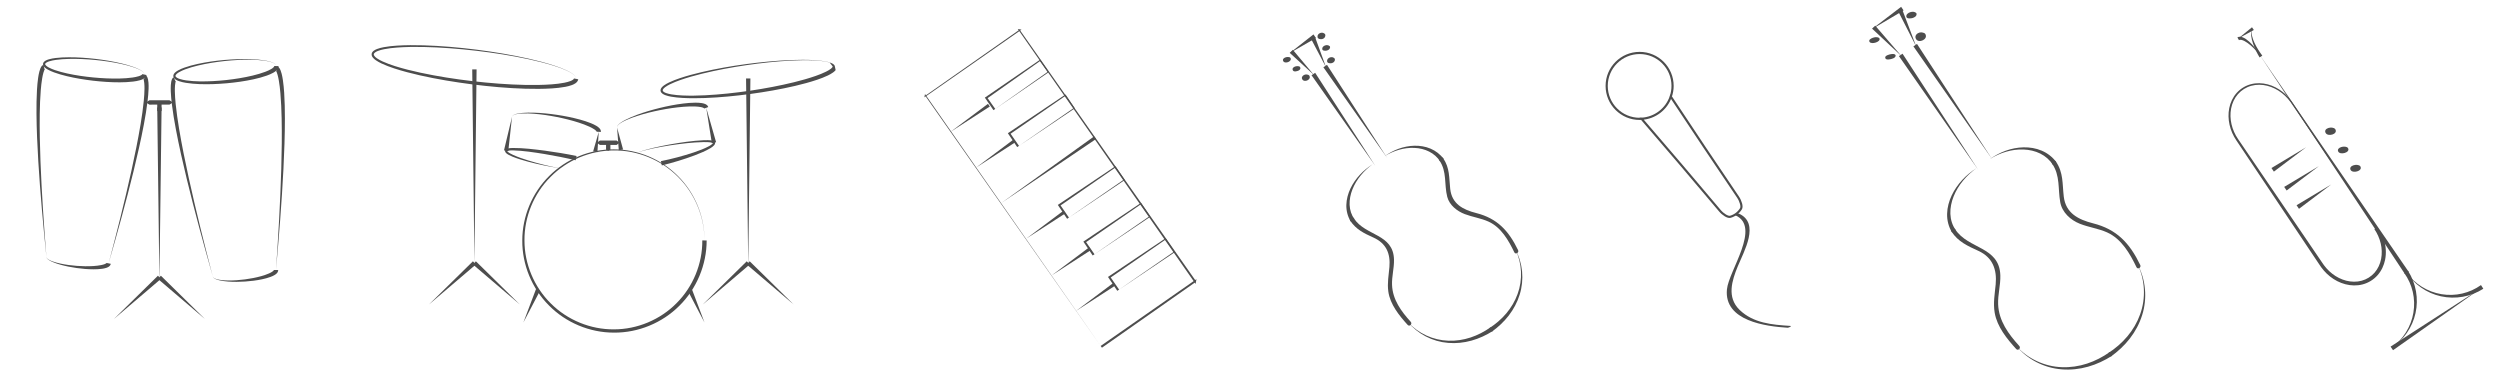 <?xml version="1.0" encoding="utf-8"?>
<!-- Generator: Adobe Illustrator 15.0.2, SVG Export Plug-In . SVG Version: 6.00 Build 0)  -->
<!DOCTYPE svg PUBLIC "-//W3C//DTD SVG 1.1//EN" "http://www.w3.org/Graphics/SVG/1.1/DTD/svg11.dtd">
<svg version="1.1" id="Layer_1" xmlns="http://www.w3.org/2000/svg" xmlns:xlink="http://www.w3.org/1999/xlink" x="0px" y="0px"
	 width="574.667px" height="86.667px" viewBox="0 0 574.667 86.667" enable-background="new 0 0 574.667 86.667"
	 xml:space="preserve">
<g>
	<g>
		<g>
			<path fill="#4D4D4D" d="M295.273,13.865c0.004,0.029,0.01,0.059,0.014,0.088c0.016-0.074,0.03-0.149,0.045-0.223
				c0.033-0.025,0.064-0.05,0.097-0.075c0.243-0.065,0.487-0.13,0.731-0.196c0.063-0.001,0.127-0.002,0.19-0.003
				c-0.017,0.074-0.031,0.148-0.046,0.223c-0.032,0.025-0.064,0.05-0.098,0.075c-0.244,0.065-0.487,0.131-0.73,0.196
				c-0.035-0.004-0.07-0.008-0.105-0.012c0.436,0.256,1.765-0.363,1.146-0.728c-0.561-0.33-2.037,0.118-1.494,0.914
				c0.422,0.618,2.124-0.043,1.592-0.841C296.328,12.852,294.923,13.34,295.273,13.865z"/>
		</g>
	</g>
	<g>
		<g>
			<path fill="#4D4D4D" d="M297.473,15.949c0.004,0.031,0.009,0.062,0.014,0.094c0.017-0.07,0.033-0.141,0.05-0.211
				c0.031-0.022,0.064-0.044,0.096-0.067c0.244-0.065,0.488-0.13,0.731-0.196c0.062-0.008,0.125-0.016,0.187-0.024
				c-0.016,0.07-0.032,0.141-0.049,0.211c-0.033,0.023-0.064,0.046-0.098,0.069c-0.244,0.065-0.486,0.131-0.73,0.196
				c-0.035-0.001-0.069-0.003-0.104-0.004c0.412,0.243,1.749-0.354,1.152-0.705c-0.558-0.328-1.996,0.107-1.502,0.901
				c0.235,0.379,1.043,0.14,1.315-0.011c0.338-0.188,0.516-0.481,0.283-0.822C298.539,14.973,297.134,15.456,297.473,15.949z"/>
		</g>
	</g>
	<g>
		<g>
			<path fill="#4D4D4D" d="M299.637,18.026c0.019,0.029,0.038,0.059,0.057,0.088c-0.024-0.089-0.048-0.179-0.071-0.268
				c0,0.015,0.002,0.029,0.002,0.043c0.125-0.116,0.248-0.232,0.371-0.348c-0.027,0.015-0.056,0.031-0.082,0.046
				c0.189-0.033,0.381-0.065,0.571-0.099c0.073,0.033,0.147,0.066,0.222,0.099c-0.011,0.094-0.021,0.188-0.031,0.281
				c0.015-0.029,0.029-0.058,0.045-0.087c-0.124,0.116-0.248,0.232-0.371,0.348c0.027-0.016,0.056-0.032,0.084-0.047
				c-0.189,0.033-0.381,0.066-0.572,0.099c-0.04-0.018-0.08-0.036-0.119-0.054c0.324,0.188,0.743,0.14,1.041-0.085
				c0.228-0.172,0.395-0.573,0.074-0.76c-0.367-0.214-0.771-0.236-1.152-0.022c-0.404,0.227-0.584,0.625-0.32,1.029
				c0.488,0.753,2.152-0.018,1.578-0.906C300.601,16.824,299.222,17.383,299.637,18.026z"/>
		</g>
	</g>
	<g>
		<g>
			<path fill="#4D4D4D" d="M306.781,13.475c-0.477-0.708-1.853-0.218-1.726,0.639c0.067,0.458,0.767,0.483,1.093,0.396
				c0.439-0.118,0.762-0.454,0.691-0.917c-0.094-0.635-1.547-0.276-1.448,0.389c0.005,0.035,0.011,0.07,0.016,0.105
				c0.013-0.088,0.024-0.175,0.036-0.263c0.035-0.03,0.07-0.06,0.105-0.089c0.182-0.066,0.363-0.131,0.545-0.197
				c-0.032,0.003-0.063,0.006-0.096,0.009c0.164,0.033,0.328,0.066,0.491,0.1c0-0.008,0-0.017,0-0.025
				c-0.012,0.088-0.024,0.176-0.036,0.264c-0.035,0.029-0.07,0.058-0.104,0.087c-0.183,0.066-0.364,0.131-0.546,0.197
				c0.033-0.003,0.064-0.006,0.098-0.009c-0.164-0.033-0.327-0.066-0.49-0.1c0.014,0.013,0.027,0.026,0.041,0.04
				C305.798,14.615,307.186,14.077,306.781,13.475z"/>
		</g>
	</g>
	<g>
		<g>
			<path fill="#4D4D4D" d="M305.678,10.669c-0.457-0.627-1.845-0.184-1.738,0.623c0.058,0.439,0.789,0.403,1.074,0.326
				c0.415-0.111,0.772-0.396,0.719-0.85c-0.063-0.537-1.521-0.201-1.448,0.389c-0.009,0.028-0.017,0.056-0.025,0.084
				c0.091-0.109,0.181-0.219,0.27-0.328c-0.025,0.02-0.053,0.039-0.08,0.058c0.184-0.063,0.365-0.126,0.547-0.189
				c-0.031,0.002-0.062,0.005-0.094,0.008c0.161,0.022,0.321,0.045,0.482,0.068c-0.012,0.042-0.024,0.084-0.036,0.127
				c-0.226,0.097-0.452,0.194-0.677,0.292c0.031-0.002,0.063-0.005,0.097-0.008c-0.161-0.022-0.321-0.045-0.481-0.067
				c0.018,0.019,0.034,0.037,0.053,0.056C304.654,11.69,306.052,11.184,305.678,10.669z"/>
		</g>
	</g>
	<g>
		<g>
			<path fill="#4D4D4D" d="M304.578,7.876c-0.509-0.741-1.865-0.252-1.722,0.652c0.074,0.469,0.754,0.54,1.104,0.446
				c0.463-0.124,0.75-0.497,0.681-0.967c-0.104-0.697-1.556-0.33-1.449,0.389c0.005,0.035,0.011,0.07,0.017,0.105
				c0.01-0.096,0.02-0.192,0.028-0.288c0.033-0.035,0.067-0.07,0.101-0.104c0.183-0.067,0.363-0.135,0.545-0.202
				c0.135,0.043,0.271,0.086,0.406,0.129c-0.01,0.096-0.02,0.191-0.028,0.288c-0.034,0.035-0.067,0.07-0.101,0.105
				c-0.182,0.067-0.363,0.135-0.543,0.202c-0.121-0.035-0.24-0.07-0.361-0.104C303.643,9.09,305.018,8.517,304.578,7.876z"/>
		</g>
	</g>
	<g>
		<path fill="#4D4D4D" d="M343.196,76.062c-1.51,0.963-3.192,1.752-4.935,2.232c-1.746,0.488-3.574,0.681-5.372,0.524
			c-3.603-0.282-7.026-2.062-9.274-4.812c2.379,2.643,5.823,4.203,9.305,4.312c1.74,0.068,3.481-0.199,5.125-0.742
			c1.65-0.547,3.177-1.348,4.607-2.355L343.196,76.062z"/>
	</g>
	<g>
		<path fill="#4D4D4D" d="M310.5,50.925c-0.711-1.129-1.06-2.52-1.019-3.834c0.034-1.327,0.396-2.607,0.946-3.771
			c1.117-2.335,2.968-4.22,5.096-5.564c-2.036,1.479-3.723,3.465-4.636,5.764c-0.454,1.144-0.705,2.366-0.656,3.565
			c0.052,1.203,0.417,2.342,1.117,3.31L310.5,50.925z"/>
	</g>
	<g>
		<g>
			<path fill="#4D4D4D" d="M310.371,50.725c1.32,2.015,3.187,2.913,5.324,3.876c2.936,1.322,3.951,3.648,3.684,6.775
				c-0.162,1.912-0.52,3.697-0.252,5.625c0.414,2.985,2.498,5.535,4.451,7.688c0.434,0.479,1.139-0.229,0.707-0.707
				c-2.201-2.427-4.16-5.088-4.299-8.47c-0.08-1.945,0.492-3.857,0.45-5.807c-0.129-6.019-6.521-5.398-9.203-9.488
				C310.88,49.684,310.015,50.184,310.371,50.725L310.371,50.725z"/>
		</g>
	</g>
	<g>
		<path fill="#4D4D4D" d="M342.326,75.442c1.473-0.948,2.785-2.063,3.91-3.392c1.119-1.319,2.02-2.834,2.609-4.473
			c1.203-3.268,1.048-7.047-0.51-10.24c1.707,3.113,2.072,6.955,0.983,10.398c-0.53,1.725-1.394,3.348-2.499,4.784
			c-1.099,1.435-2.46,2.698-3.918,3.739L342.326,75.442z"/>
	</g>
	<g>
		<path fill="#4D4D4D" d="M331.035,37.115c-1.205-1.974-3.547-3.036-5.918-3.118c-2.387-0.108-4.804,0.635-6.867,1.925
			c1.972-1.426,4.365-2.364,6.873-2.424c1.248-0.028,2.523,0.164,3.705,0.665c1.176,0.489,2.266,1.325,3.019,2.367L331.035,37.115z"
			/>
	</g>
	<g>
		<g>
			<path fill="#4D4D4D" d="M330.88,36.887c1.775,2.609,1.052,5.488,1.795,8.366c0.494,1.912,2.27,3.295,4.037,3.965
				c1.785,0.679,3.699,0.931,5.445,1.721c2.92,1.32,4.604,4.311,5.936,7.062c0.279,0.582,1.143,0.074,0.863-0.504
				c-2.162-4.473-4.785-7.293-9.612-8.521c-3.044-0.775-5.625-2.098-5.991-5.586c-0.27-2.571-0.086-4.773-1.607-7.008
				C331.384,35.853,330.518,36.353,330.88,36.887L330.88,36.887z"/>
		</g>
	</g>
	<g>
		<polygon fill="#4D4D4D" points="302.31,16.734 316.151,38.145 301.48,17.293 		"/>
	</g>
	<g>
		<polygon fill="#4D4D4D" points="305.028,14.902 318.867,36.312 304.199,15.461 		"/>
	</g>
	<g>
		<polygon fill="#4D4D4D" points="302.485,8.739 296.451,12.209 301.925,7.91 		"/>
	</g>
	<g>
		<polygon fill="#4D4D4D" points="297.186,11.458 302.061,17.262 296.464,12.151 		"/>
	</g>
	<g>
		<polygon fill="#4D4D4D" points="302.305,8.573 304.828,15.502 301.391,8.978 		"/>
	</g>
</g>
<g>
	<g>
		<g>
			<path fill="#4D4D4D" d="M430.056,9.307c0.08,0.067,0.092,0.143,0.035,0.229c0.129-0.109,0.258-0.219,0.389-0.329
				c-0.035,0.02-0.068,0.04-0.104,0.06c0.396-0.086,0.789-0.172,1.186-0.259c-0.039-0.001-0.08-0.002-0.119-0.003
				c0.098,0.029,0.193,0.059,0.289,0.088c-0.131-0.036-0.16-0.108-0.092-0.214c-0.129,0.109-0.258,0.219-0.387,0.329
				c0.033-0.02,0.066-0.039,0.102-0.058c-0.396,0.086-0.789,0.172-1.186,0.259c0.041,0.001,0.08,0.002,0.121,0.003
				c-0.096-0.029-0.193-0.059-0.289-0.088c0.037,0.022,0.076,0.044,0.115,0.066c0.359,0.207,0.893,0.062,1.254-0.073
				c0.086-0.033,0.896-0.418,0.559-0.612c-0.457-0.261-1.014-0.177-1.49,0.004c-0.359,0.136-0.984,0.46-0.691,0.922
				c0.434,0.685,2.742-0.042,2.242-0.842C431.66,8.263,429.857,8.986,430.056,9.307z"/>
		</g>
	</g>
	<g>
		<g>
			<path fill="#4D4D4D" d="M440.783,8.672c0.002,0.022,0.002,0.044,0.002,0.067c0.014-0.128,0.025-0.255,0.039-0.383
				c-0.02,0.038-0.037,0.075-0.057,0.113c0.164-0.157,0.328-0.313,0.492-0.472c-0.037,0.02-0.072,0.04-0.107,0.059
				c0.17-0.046,0.342-0.092,0.514-0.138c-0.043-0.001-0.086-0.002-0.127-0.003c0.221,0.054,0.439,0.108,0.662,0.162
				c0.008,0.001,0.016,0.002,0.021,0.003c-0.012,0.127-0.025,0.255-0.039,0.383c0.02-0.037,0.037-0.074,0.057-0.111
				c-0.164,0.157-0.328,0.314-0.492,0.472c0.035-0.021,0.072-0.041,0.107-0.062c-0.256,0.043-0.51,0.087-0.764,0.13
				c0.043,0.001,0.084,0.003,0.127,0.005c-0.137-0.051-0.273-0.103-0.412-0.154c0.039,0.022,0.078,0.045,0.117,0.068
				c0.439,0.25,0.986,0.203,1.389-0.107c0.303-0.233,0.525-0.788,0.096-1.036c-0.492-0.281-1.021-0.325-1.529-0.036
				c-0.541,0.308-0.762,0.841-0.42,1.382c0.648,1.024,2.863-0.02,2.09-1.207C442.05,7.044,440.216,7.803,440.783,8.672z"/>
		</g>
	</g>
	<g>
		<g>
			<path fill="#4D4D4D" d="M435.74,12.696c-0.246-0.392-0.699-0.299-1.104-0.24c-0.303,0.045-1.354,0.303-1.289,0.792
				c0.07,0.536,0.717,0.449,1.113,0.375C434.923,13.538,435.822,13.316,435.74,12.696c-0.047-0.352-1.996,0.042-1.934,0.518
				c-0.01,0.052-0.02,0.104-0.031,0.156c0.432-0.151,0.861-0.302,1.295-0.454c-0.041,0.003-0.082,0.006-0.121,0.01
				c0.162,0.016,0.324,0.031,0.486,0.047c-0.145-0.045-0.182-0.133-0.109-0.263c-0.354,0.14-0.705,0.28-1.059,0.42
				c0.031-0.005,0.062-0.009,0.094-0.014c-0.203,0.009-0.408,0.018-0.611,0.027c0.02,0.023,0.039,0.047,0.059,0.071
				C434.097,13.674,435.876,12.916,435.74,12.696z"/>
		</g>
	</g>
	<g>
		<g>
			<path fill="#4D4D4D" d="M440.482,3.04c-0.51-0.737-2.424-0.166-2.281,0.787c0.08,0.545,1.049,0.417,1.383,0.328
				c0.484-0.129,1.047-0.44,0.965-1.007c-0.086-0.591-2.027-0.151-1.932,0.518c-0.008,0.038-0.014,0.076-0.021,0.113
				c0.066-0.086,0.131-0.173,0.197-0.26c-0.031,0.024-0.062,0.048-0.092,0.072c0.303-0.122,0.605-0.243,0.908-0.365
				c-0.039,0.004-0.078,0.008-0.117,0.012c0.211,0.015,0.42,0.031,0.631,0.046c0.01-0.03,0.02-0.061,0.027-0.091
				c-0.064,0.087-0.131,0.173-0.195,0.26c0.031-0.025,0.061-0.049,0.094-0.074c-0.385,0.127-0.768,0.255-1.152,0.382
				c-0.07,0.004-0.143,0.008-0.215,0.012C439.021,4.263,440.894,3.637,440.482,3.04z"/>
		</g>
	</g>
	<g>
		<path fill="#4D4D4D" d="M485.503,81.772c-1.697,1.088-3.584,1.978-5.541,2.524c-1.961,0.553-4.018,0.773-6.041,0.604
			c-4.053-0.308-7.914-2.297-10.457-5.388c2.674,2.982,6.557,4.756,10.488,4.889c1.965,0.081,3.934-0.216,5.791-0.824
			c1.869-0.611,3.598-1.513,5.217-2.646L485.503,81.772z"/>
	</g>
	<g>
		<path fill="#4D4D4D" d="M448.728,53.451c-0.801-1.265-1.193-2.814-1.152-4.291c0.033-1.488,0.434-2.928,1.051-4.238
			c1.244-2.63,3.32-4.761,5.715-6.283c-2.301,1.658-4.213,3.889-5.258,6.482c-0.518,1.291-0.807,2.672-0.758,4.032
			c0.051,1.365,0.461,2.666,1.25,3.767L448.728,53.451z"/>
	</g>
	<g>
		<g>
			<path fill="#4D4D4D" d="M448.582,53.227c1.525,2.351,3.748,3.321,6.209,4.453c3.252,1.495,4.268,4.276,3.949,7.692
				c-0.207,2.217-0.607,4.287-0.227,6.518c0.557,3.236,2.811,5.994,4.951,8.346c0.436,0.479,1.143-0.23,0.707-0.707
				c-2.492-2.736-4.719-5.77-4.867-9.593c-0.086-2.231,0.578-4.418,0.506-6.655c-0.219-6.668-7.393-5.977-10.365-10.558
				C449.095,52.183,448.228,52.684,448.582,53.227L448.582,53.227z"/>
		</g>
	</g>
	<g>
		<path fill="#4D4D4D" d="M484.597,81.175c1.658-1.075,3.143-2.342,4.406-3.846c1.26-1.494,2.273-3.207,2.934-5.061
			c1.35-3.695,1.16-7.958-0.604-11.555c1.912,3.516,2.311,7.841,1.078,11.713c-0.602,1.938-1.576,3.762-2.822,5.373
			c-1.24,1.609-2.771,3.025-4.416,4.191L484.597,81.175z"/>
	</g>
	<g>
		<path fill="#4D4D4D" d="M471.878,37.876c-0.701-1.112-1.695-1.975-2.875-2.567c-1.178-0.591-2.51-0.886-3.852-0.942
			c-2.699-0.111-5.424,0.739-7.746,2.2c2.23-1.597,4.932-2.643,7.752-2.7c1.4-0.026,2.834,0.195,4.158,0.761
			c1.316,0.553,2.531,1.49,3.371,2.662L471.878,37.876z"/>
	</g>
	<g>
		<g>
			<path fill="#4D4D4D" d="M471.708,37.627c1.891,2.736,1.32,5.751,1.869,8.835c0.422,2.367,2.367,4.121,4.52,4.977
				c2.041,0.811,4.244,1.08,6.252,1.98c3.324,1.494,5.254,4.875,6.764,8.013c0.279,0.581,1.143,0.073,0.863-0.505
				c-2.436-5.059-5.398-8.206-10.848-9.592c-3.355-0.854-6.283-2.31-6.736-6.145c-0.35-2.943-0.049-5.504-1.82-8.069
				C472.208,36.595,471.339,37.095,471.708,37.627L471.708,37.627z"/>
		</g>
	</g>
	<g>
		<polygon fill="#4D4D4D" points="437.328,12.341 454.751,39.068 436.5,12.9 		"/>
	</g>
	<g>
		<polygon fill="#4D4D4D" points="440.656,10.095 457.988,36.683 439.828,10.654 		"/>
	</g>
	<g>
		<polygon fill="#4D4D4D" points="437.566,2.396 430.238,6.73 437.007,1.567 		"/>
	</g>
	<g>
		<polygon fill="#4D4D4D" points="431.054,5.894 437.117,12.925 430.333,6.586 		"/>
	</g>
	<g>
		<polygon fill="#4D4D4D" points="437.312,2.322 440.509,10.771 436.398,2.728 		"/>
	</g>
</g>
<g>
	<g>
		<g>
			<path fill="#4D4D4D" d="M253.01,79.518l21.586-15.05l0.433-0.303l-0.097,0.519l-0.013,0.071l-0.094,0.508l-0.295-0.423
				L234.126,6.908l-0.173-0.249l0.298,0.053l0.261,0.046l0.299,0.053l-0.249,0.173l-21.896,15.268l-0.181,0.126l0.039-0.217
				l0.06-0.333l0.039-0.215l0.125,0.179L253.01,79.518z M253.296,79.928l-0.144-0.205L212.6,21.897l0.164-0.036l-0.06,0.333
				l-0.142-0.091l21.856-15.324l0.05,0.226l-0.261-0.046l0.125-0.195l40.552,57.828l-0.39,0.085l0.013-0.071l0.337,0.217
				L253.296,79.928z"/>
		</g>
	</g>
</g>
<g>
	<g>
		<path fill="#4D4D4D" d="M228.363,25.322l-1.851-2.693l-0.13-0.189l0.187-0.128l12.439-8.539l0.104-0.071l0.07,0.103l1.847,2.695
			l0.058,0.085l-0.084,0.058l-12.434,8.539L228.363,25.322z M228.773,25.036l12.112-8.562l-0.026,0.143l-1.883-2.669l0.174,0.031
			l-12.322,8.708l0.057-0.317L228.773,25.036z"/>
	</g>
</g>
<g>
	<g>
		<g>
			<path fill="#4D4D4D" d="M233.818,33.81l-2.02-2.999l-0.127-0.189l0.188-0.126l12.967-8.71l0.104-0.07L245,21.819l2.014,3.001
				l0.057,0.085l-0.083,0.056l-12.96,8.708L233.818,33.81z M234.231,33.528l12.641-8.734l-0.027,0.141l-2.053-2.976l0.174,0.033
				l-12.854,8.878l0.06-0.315L234.231,33.528z"/>
		</g>
	</g>
</g>
<g>
	<g>
		<g>
			<path fill="#4D4D4D" d="M245.295,50.292l-2.011-2.999l-0.126-0.188l0.187-0.126l12.957-8.708l0.104-0.07l0.069,0.104l2.016,2.999
				l0.058,0.085l-0.084,0.056l-12.962,8.707L245.295,50.292z M245.708,50.009l12.642-8.732l-0.026,0.141l-2.056-2.974l0.174,0.033
				L243.6,47.353l0.06-0.314L245.708,50.009z"/>
		</g>
	</g>
</g>
<g>
	<g>
		<g>
			<path fill="#4D4D4D" d="M251.172,58.723l-2.018-2.997l-0.127-0.189l0.187-0.126l12.961-8.705l0.104-0.07l0.069,0.104l2.016,2.996
				l0.058,0.085l-0.084,0.057l-12.959,8.707L251.172,58.723z M251.585,58.441l12.64-8.732l-0.027,0.142l-2.056-2.971l0.173,0.033
				l-12.847,8.873l0.06-0.315L251.585,58.441z"/>
		</g>
	</g>
</g>
<g>
	<g>
		<g>
			<path fill="#4D4D4D" d="M256.827,66.848l-2.01-2.998l-0.127-0.189l0.187-0.126l12.961-8.708l0.104-0.07l0.069,0.104l2.01,3.001
				l0.057,0.084l-0.083,0.057l-12.961,8.707L256.827,66.848z M257.24,66.566l12.641-8.732l-0.027,0.141L267.805,55l0.173,0.033
				l-12.847,8.876l0.06-0.315L257.24,66.566z"/>
		</g>
	</g>
</g>
<g>
	<polygon fill="#4D4D4D" points="227.526,24.483 218.487,30.316 227.098,23.868 	"/>
</g>
<g>
	<polygon fill="#4D4D4D" points="233.36,32.718 224.325,38.553 232.932,32.103 	"/>
</g>
<g>
	<polygon fill="#4D4D4D" points="244.92,49.024 235.888,54.859 244.491,48.41 	"/>
</g>
<g>
	<polygon fill="#4D4D4D" points="250.799,57.458 241.762,63.294 250.37,56.843 	"/>
</g>
<g>
	<polygon fill="#4D4D4D" points="256.389,65.628 247.354,71.468 255.96,65.014 	"/>
</g>
<g>
	<polygon fill="#4D4D4D" points="251.933,31.962 230.174,46.656 251.504,31.347 	"/>
</g>
<g>
	<g>
		<path fill="#4D4D4D" d="M132.917,18.228l-0.02,0.093c-0.016,0.06-0.04,0.129-0.065,0.19c-0.048,0.102-0.101,0.188-0.161,0.265
			c-0.12,0.152-0.252,0.267-0.383,0.359c-0.263,0.185-0.525,0.301-0.786,0.403c-0.521,0.198-1.037,0.319-1.552,0.419
			c-1.031,0.196-2.058,0.294-3.083,0.365c-2.051,0.132-4.095,0.129-6.135,0.071c-4.08-0.126-8.142-0.489-12.183-1
			c-4.04-0.516-8.062-1.18-12.039-2.076c-1.987-0.452-3.964-0.959-5.908-1.597c-0.971-0.323-1.935-0.673-2.871-1.114
			c-0.467-0.223-0.928-0.465-1.364-0.773c-0.217-0.156-0.429-0.326-0.617-0.546c-0.178-0.214-0.367-0.512-0.326-0.883
			c0.049-0.368,0.308-0.614,0.532-0.774c0.235-0.166,0.483-0.277,0.731-0.374c0.498-0.189,1.003-0.309,1.51-0.407
			c1.014-0.193,2.033-0.291,3.052-0.361c2.039-0.131,4.077-0.128,6.111-0.07c4.069,0.126,8.125,0.488,12.159,0.997
			c4.033,0.515,8.049,1.178,12.016,2.072c1.981,0.452,3.953,0.957,5.885,1.591c0.964,0.321,1.922,0.669,2.842,1.103
			c0.459,0.218,0.911,0.457,1.326,0.75c0.386,0.291,0.867,0.657,0.838,1.195L132.917,18.228z M132.427,18.129
			c0.023-0.537-0.459-0.896-0.847-1.182c-0.417-0.289-0.871-0.521-1.331-0.734c-0.922-0.423-1.882-0.761-2.848-1.071
			c-1.936-0.613-3.909-1.098-5.893-1.528c-3.97-0.852-7.987-1.473-12.019-1.946c-4.032-0.467-8.083-0.786-12.138-0.87
			c-2.026-0.038-4.055-0.02-6.071,0.131c-1.006,0.08-2.012,0.187-2.993,0.384c-0.489,0.1-0.974,0.221-1.425,0.398
			c-0.433,0.165-0.91,0.447-0.942,0.756c-0.036,0.308,0.361,0.688,0.743,0.948c0.397,0.275,0.84,0.504,1.292,0.713
			c0.907,0.417,1.859,0.752,2.819,1.06c1.924,0.609,3.892,1.093,5.87,1.521c3.96,0.85,7.971,1.469,11.995,1.942
			c4.025,0.466,8.069,0.786,12.113,0.869c2.021,0.037,4.044,0.019,6.047-0.131c1-0.079,1.998-0.187,2.962-0.381
			c0.48-0.098,0.955-0.218,1.382-0.386c0.424-0.159,0.815-0.425,0.792-0.593L132.427,18.129z"/>
	</g>
	<g>
		<polygon fill="#4D4D4D" points="109.55,15.957 109.05,60.43 108.55,15.957 		"/>
	</g>
	<g>
		<polygon fill="#4D4D4D" points="109.388,60.798 98.596,70.001 108.712,60.061 		"/>
	</g>
	<g>
		<polygon fill="#4D4D4D" points="109.388,60.061 119.504,70.001 108.712,60.798 		"/>
	</g>
	<g>
		<path fill="#4D4D4D" d="M192.085,16.109c-0.008,0.009-0.013,0.024-0.021,0.033c-0.183,0.217-0.377,0.374-0.573,0.518
			c-0.392,0.281-0.794,0.496-1.199,0.693c-0.812,0.39-1.639,0.698-2.471,0.982c-1.666,0.561-3.355,1.008-5.052,1.409
			c-3.396,0.793-6.828,1.387-10.275,1.855c-3.448,0.461-6.913,0.797-10.393,0.931c-1.74,0.062-3.483,0.079-5.229-0.021
			c-0.873-0.054-1.747-0.131-2.618-0.289c-0.436-0.081-0.871-0.18-1.302-0.34c-0.215-0.082-0.43-0.176-0.637-0.319
			c-0.199-0.149-0.426-0.332-0.48-0.703c-0.038-0.292,0.126-0.587,0.279-0.764c0.161-0.192,0.342-0.339,0.527-0.475
			c0.372-0.267,0.764-0.478,1.162-0.67c0.796-0.383,1.617-0.688,2.442-0.97c1.654-0.556,3.337-1.001,5.029-1.4
			c3.386-0.791,6.811-1.383,10.251-1.85c3.441-0.461,6.9-0.796,10.369-0.931c1.734-0.063,3.472-0.079,5.205,0.02
			c0.866,0.053,1.732,0.13,2.587,0.286c0.426,0.079,0.851,0.177,1.259,0.328c0.382,0.155,0.859,0.353,0.954,0.802L192.085,16.109z
			 M190.717,14.391c-0.34-0.105-0.684-0.195-1.035-0.256c-0.854-0.146-1.719-0.211-2.584-0.254
			c-1.731-0.078-3.466-0.041-5.196,0.043c-3.461,0.175-6.911,0.552-10.339,1.053c-3.427,0.507-6.838,1.14-10.199,1.966
			c-1.678,0.417-3.347,0.88-4.974,1.45c-0.811,0.288-1.616,0.599-2.378,0.977c-0.38,0.19-0.752,0.396-1.082,0.64
			c-0.319,0.237-0.641,0.549-0.594,0.817c0.023,0.191,0.426,0.451,0.796,0.568c0.384,0.138,0.799,0.229,1.216,0.3
			c0.837,0.143,1.696,0.208,2.554,0.25c1.719,0.077,3.448,0.041,5.172-0.042c3.451-0.175,6.894-0.55,10.315-1.05
			c3.42-0.506,6.824-1.138,10.174-1.963c1.673-0.416,3.335-0.878,4.951-1.444c0.805-0.286,1.603-0.594,2.35-0.965
			c0.372-0.186,0.734-0.388,1.044-0.617c0.313-0.219,0.553-0.523,0.493-0.601L190.717,14.391z"/>
	</g>
	<g>
		<polygon fill="#4D4D4D" points="172.494,18.039 171.994,61.464 171.494,18.039 		"/>
	</g>
	<g>
		<path fill="#4D4D4D" d="M151.915,37.047c2.546-0.521,5.072-1.181,7.54-2.002c1.226-0.419,2.461-0.862,3.575-1.47
			c0.271-0.154,0.544-0.327,0.731-0.521c0.098-0.088,0.125-0.213,0.122-0.174c0.05,0.04-0.106-0.07-0.239-0.089
			c-0.582-0.133-1.252-0.131-1.894-0.13c-2.599,0.054-5.206,0.372-7.789,0.76c-2.581,0.411-5.163,0.888-7.658,1.686
			c2.474-0.867,5.047-1.416,7.623-1.898c2.582-0.459,5.177-0.851,7.814-0.979c0.664-0.016,1.316-0.047,2.019,0.089
			c0.169,0.066,0.383,0.035,0.588,0.376c0.106,0.367-0.092,0.558-0.199,0.704c-0.26,0.288-0.547,0.471-0.835,0.653
			c-1.163,0.691-2.389,1.18-3.621,1.655c-2.47,0.927-4.994,1.688-7.557,2.315L151.915,37.047z"/>
	</g>
	<g>
		<path fill="#4D4D4D" d="M161.869,24.95c0.083-0.057-0.371-0.276-0.761-0.335c-0.41-0.082-0.853-0.119-1.296-0.139
			c-0.89-0.036-1.796,0.002-2.7,0.07c-1.809,0.142-3.618,0.417-5.406,0.769c-1.792,0.358-3.569,0.794-5.309,1.357
			c-0.868,0.284-1.729,0.597-2.558,0.979c-0.414,0.193-0.822,0.4-1.202,0.653c-0.19,0.125-0.372,0.266-0.53,0.429
			c-0.154,0.16-0.301,0.366-0.265,0.602c-0.048-0.234,0.092-0.454,0.241-0.623c0.153-0.173,0.331-0.324,0.517-0.458
			c0.373-0.273,0.775-0.501,1.183-0.714c0.818-0.423,1.67-0.777,2.53-1.103c1.724-0.646,3.495-1.167,5.281-1.609
			c1.792-0.438,3.602-0.799,5.442-1.028c0.92-0.111,1.847-0.194,2.792-0.198c0.473,0,0.949,0.015,1.442,0.09
			c0.247,0.037,0.499,0.092,0.768,0.195c0.133,0.05,0.277,0.125,0.421,0.231c0.08,0.078,0.135,0.102,0.228,0.246
			c0.1,0.158,0.1,0.198,0.123,0.248L161.869,24.95z"/>
	</g>
	<g>
		<polygon fill="#4D4D4D" points="142.242,34.541 141.842,29.334 143.227,34.369 		"/>
	</g>
	<g>
		<polygon fill="#4D4D4D" points="163.635,32.919 162.339,24.781 164.612,32.702 		"/>
	</g>
	<g>
		<path fill="#4D4D4D" d="M132.321,36.84c-2.37-0.57-4.775-1.034-7.187-1.439c-2.41-0.385-4.846-0.772-7.261-0.833
			c-0.299-0.001-0.599,0.006-0.88,0.043c-0.138,0.018-0.278,0.049-0.368,0.09c-0.044,0.018-0.053,0.043-0.036,0.005
			c0.003-0.002-0.006-0.011,0.012,0.03c0.083,0.161,0.357,0.351,0.599,0.494c0.253,0.15,0.523,0.283,0.798,0.408
			c1.104,0.496,2.269,0.886,3.436,1.25c2.341,0.717,4.726,1.307,7.135,1.777c-2.426-0.378-4.834-0.876-7.213-1.507
			c-1.188-0.322-2.371-0.667-3.525-1.133c-0.288-0.119-0.575-0.246-0.856-0.398c-0.277-0.168-0.567-0.292-0.808-0.661
			c-0.055-0.092-0.104-0.263-0.054-0.413c0.066-0.187,0.195-0.256,0.284-0.307c0.188-0.092,0.353-0.123,0.517-0.152
			c0.326-0.053,0.641-0.069,0.955-0.078c2.498-0.012,4.938,0.304,7.381,0.617c2.44,0.333,4.872,0.725,7.292,1.229L132.321,36.84z"/>
	</g>
	<g>
		<path fill="#4D4D4D" d="M137.132,30.279c0.097-0.003-0.222-0.368-0.547-0.562c-0.334-0.223-0.715-0.418-1.102-0.598
			c-0.778-0.359-1.599-0.658-2.429-0.929c-1.663-0.539-3.373-0.958-5.097-1.302c-1.726-0.339-3.469-0.604-5.225-0.741
			c-0.877-0.066-1.758-0.104-2.638-0.068c-0.439,0.02-0.879,0.055-1.31,0.14c-0.216,0.042-0.428,0.1-0.629,0.188
			c-0.196,0.085-0.403,0.215-0.457,0.438c0.043-0.226,0.249-0.371,0.443-0.466c0.2-0.098,0.414-0.167,0.629-0.219
			c0.432-0.106,0.874-0.162,1.315-0.203c0.885-0.077,1.773-0.082,2.659-0.057c1.773,0.055,3.541,0.239,5.297,0.498
			c1.755,0.266,3.502,0.606,5.227,1.076c0.862,0.238,1.718,0.504,2.562,0.845c0.422,0.174,0.841,0.361,1.254,0.609
			c0.207,0.124,0.413,0.265,0.616,0.457c0.101,0.094,0.203,0.214,0.293,0.364c0.044,0.1,0.084,0.141,0.116,0.308
			c0.032,0.183,0.017,0.217,0.019,0.27L137.132,30.279z"/>
	</g>
	<g>
		<polygon fill="#4D4D4D" points="115.851,34.567 117.699,26.842 116.836,34.738 		"/>
	</g>
	<g>
		<polygon fill="#4D4D4D" points="136.341,34.812 137.631,30.301 137.327,34.983 		"/>
	</g>
	<g>
		<polygon fill="#4D4D4D" points="172.332,60.798 161.541,70.001 171.656,60.061 		"/>
	</g>
	<g>
		<path fill="#4D4D4D" d="M162.437,55.274c0.009,5.576-2.314,11.118-6.285,15.021c-3.936,3.945-9.471,6.215-15.027,6.164
			c-5.557,0.01-11.056-2.299-14.94-6.248c-3.92-3.914-6.177-9.416-6.127-14.938c-0.007-5.522,2.286-10.991,6.214-14.85
			c3.89-3.898,9.358-6.143,14.849-6.092c5.492-0.007,10.923,2.272,14.762,6.177c3.875,3.866,6.108,9.301,6.055,14.76L162.437,55.274
			z M161.937,55.268c0.01-5.46-2.262-10.858-6.144-14.672c-3.842-3.85-9.249-6.066-14.673-6.016
			c-5.428-0.008-10.793,2.25-14.583,6.107c-3.83,3.82-6.027,9.191-5.979,14.584c-0.007,5.395,2.235,10.729,6.069,14.497
			c3.801,3.804,9.136,5.989,14.498,5.94c5.362,0.006,10.661-2.222,14.408-6.033c3.781-3.78,5.954-9.073,5.904-14.416L161.937,55.268
			z"/>
	</g>
	<g>
		<polygon fill="#4D4D4D" points="172.332,60.061 182.449,70.001 171.656,60.798 		"/>
	</g>
	<g>
		<polygon fill="#4D4D4D" points="124.135,66.824 120.308,74.126 123.223,66.414 		"/>
	</g>
	<g>
		<polygon fill="#4D4D4D" points="159.024,66.414 161.937,74.126 158.112,66.824 		"/>
	</g>
	<g>
		<path fill="#4D4D4D" d="M139.809,34.652c-0.208-0.077-0.356-0.153-0.505-0.23c0.01-0.077,0.002-0.154,0.005-0.23v-0.46v-0.46
			v-0.23c0.152-0.077,0.299-0.153,0.5-0.23c0.201,0.077,0.348,0.153,0.5,0.23v0.23v0.46v0.46c0.002,0.077-0.005,0.153,0.005,0.23
			C140.165,34.499,140.018,34.576,139.809,34.652z"/>
	</g>
	<g>
		<path fill="#4D4D4D" d="M137.257,32.811c0.213-0.208,0.427-0.356,0.641-0.505c0.213,0.01,0.427,0.002,0.641,0.005h1.281h1.281
			h0.641c0.213,0.152,0.427,0.299,0.641,0.5c-0.213,0.201-0.427,0.348-0.641,0.5h-0.641h-1.281h-1.281
			c-0.213,0.002-0.427-0.005-0.641,0.005C137.685,33.167,137.471,33.019,137.257,32.811z"/>
	</g>
</g>
<g>
	<g>
		<path fill="#4D4D4D" d="M553.511,62.234c0.906,1.417,1.553,3.053,1.842,4.715c0.299,1.668,0.262,3.385-0.102,5.023
			c-0.707,3.285-2.764,6.212-5.549,7.971c2.693-1.9,4.539-4.879,5.059-8.066c0.268-1.59,0.217-3.225-0.143-4.778
			c-0.361-1.562-1.02-3.015-1.951-4.325L553.511,62.234z"/>
	</g>
	<g>
		<path fill="#4D4D4D" d="M570.835,66.375c-1.418,0.904-3.051,1.549-4.715,1.84c-1.668,0.297-3.385,0.259-5.023-0.103
			c-3.285-0.709-6.209-2.769-7.967-5.554c1.898,2.695,4.877,4.543,8.062,5.062c1.59,0.268,3.225,0.219,4.779-0.142
			c1.562-0.36,3.016-1.017,4.326-1.948L570.835,66.375z"/>
	</g>
	<g>
		<path fill="#4D4D4D" d="M548.005,55.082c0.439,1.49,0.564,3.08,0.252,4.621c-0.266,1.31-0.85,2.575-1.756,3.584
			c-0.898,1.008-2.1,1.746-3.41,2.088c-2.641,0.694-5.445-0.183-7.484-1.812c-1.035-0.805-1.904-1.85-2.58-2.925l-2.111-3.155
			L514.037,32.24c-1.438-2.142-2.121-4.845-1.604-7.406c0.258-1.271,0.826-2.495,1.699-3.467c0.867-0.973,2.025-1.685,3.287-2.011
			c2.547-0.669,5.273,0.175,7.268,1.765c1.016,0.788,1.855,1.794,2.529,2.867l2.109,3.156l16.879,25.243L548.005,55.082z
			 M546.205,52.386l-17.086-25.104l-2.135-3.138c-0.682-1.062-1.496-2.017-2.49-2.778c-1.945-1.528-4.578-2.304-6.979-1.649
			c-1.188,0.317-2.271,0.997-3.08,1.918c-0.812,0.92-1.34,2.076-1.572,3.283c-0.475,2.431,0.197,5.008,1.588,7.041l17.088,25.103
			l2.135,3.139c0.68,1.059,1.465,1.975,2.436,2.723c1.896,1.492,4.455,2.238,6.758,1.605c1.139-0.304,2.18-0.958,2.959-1.844
			c0.779-0.885,1.287-1.998,1.514-3.167c0.455-2.358-0.188-4.858-1.555-6.862L546.205,52.386z"/>
	</g>
	<g>
		<polygon fill="#4D4D4D" points="552.855,63.052 519.263,12.36 553.683,62.494 		"/>
	</g>
	<g>
		<polygon fill="#4D4D4D" points="522.13,38.622 530.107,33.845 522.689,39.451 		"/>
	</g>
	<g>
		<polygon fill="#4D4D4D" points="527.902,47.171 535.875,42.399 528.458,48.001 		"/>
	</g>
	<g>
		<polygon fill="#4D4D4D" points="525.058,42.963 533.039,38.187 525.619,43.792 		"/>
	</g>
	<g>
		<polygon fill="#4D4D4D" points="549.517,79.671 570.625,66.041 550.078,80.5 		"/>
	</g>
	<g>
		<g>
			<path fill="#4D4D4D" d="M534.917,30.299c0,0.086,0.029,0.128,0.09,0.124c0.256-0.155,0.514-0.309,0.771-0.464
				c-0.027,0.007-0.057,0.015-0.082,0.022c0.238-0.014,0.479-0.027,0.721-0.041c0.039-0.038,0.039-0.057-0.004-0.057
				c-0.256,0.155-0.512,0.309-0.77,0.464c0.027-0.007,0.057-0.014,0.082-0.021c-0.238,0.014-0.479,0.027-0.721,0.041
				c-0.006,0.017-0.014,0.034-0.02,0.051c0.438,0.51,2.289-0.181,1.793-0.757c-0.617-0.719-2.764-0.226-2.205,0.87
				c0.494,0.973,2.832,0.337,2.273-0.75C536.507,29.115,534.63,29.741,534.917,30.299z"/>
		</g>
	</g>
	<g>
		<g>
			<path fill="#4D4D4D" d="M537.822,34.607c0.023,0.065,0.059,0.123,0.104,0.174c0.262-0.138,0.521-0.276,0.783-0.414
				c-0.027,0.007-0.055,0.014-0.082,0.021c0.295-0.011,0.59-0.022,0.885-0.033c-0.059-0.016-0.225-0.181-0.203-0.21
				c-0.26,0.138-0.52,0.276-0.781,0.414c0.027-0.007,0.055-0.015,0.082-0.023c-0.295,0.011-0.59,0.022-0.885,0.033
				c0.074,0.014,0.127,0.057,0.158,0.131c0.363,0.429,2.203-0.237,1.811-0.704c-0.551-0.649-2.711-0.158-2.215,0.839
				c0.436,0.873,2.787,0.245,2.275-0.746C539.46,33.523,537.603,34.185,537.822,34.607z"/>
		</g>
	</g>
	<g>
		<g>
			<path fill="#4D4D4D" d="M540.666,38.822c0.018,0.063,0.051,0.117,0.098,0.159c0.262-0.143,0.521-0.286,0.779-0.429
				c-0.027,0.007-0.055,0.014-0.082,0.021c0.297-0.006,0.592-0.012,0.889-0.018c-0.055-0.015-0.217-0.156-0.195-0.184
				c-0.262,0.143-0.521,0.286-0.779,0.429c0.027-0.007,0.055-0.015,0.084-0.022c-0.297,0.006-0.594,0.012-0.889,0.018
				c0.074,0.009,0.129,0.051,0.162,0.126c0.387,0.452,2.229-0.222,1.803-0.72c-0.574-0.668-2.732-0.185-2.215,0.849
				c0.451,0.9,2.797,0.276,2.277-0.748C542.294,37.707,540.427,38.354,540.666,38.822z"/>
		</g>
	</g>
	<g>
		<path fill="#4D4D4D" d="M519.404,13.204c-0.604-1.011-1.131-2.08-1.512-3.196c-0.188-0.559-0.342-1.132-0.408-1.721
			c-0.031-0.294-0.041-0.593,0.01-0.887c0.047-0.288,0.166-0.596,0.424-0.749c-0.461,0.404-0.35,1.075-0.248,1.605
			c0.125,0.557,0.332,1.094,0.57,1.613c0.484,1.038,1.102,2.005,1.789,2.92L519.404,13.204z"/>
	</g>
	<g>
		<path fill="#4D4D4D" d="M514.302,8.597c0.355-0.215,0.816-0.163,1.113-0.057c0.32,0.106,0.594,0.264,0.848,0.436
			c0.506,0.346,0.939,0.755,1.348,1.183c0.807,0.862,1.486,1.816,2.088,2.812c-0.703-0.925-1.48-1.792-2.348-2.541
			c-0.436-0.37-0.895-0.714-1.379-0.973c-0.467-0.253-1.055-0.437-1.301-0.208L514.302,8.597z"/>
	</g>
	<g>
		<polygon fill="#4D4D4D" points="518.08,6.892 514.458,8.88 517.66,6.27 		"/>
	</g>
</g>
<g>
	<g>
		<path fill="#4D4D4D" d="M411.533,74.914c-4.188-0.265-8.496-0.625-11.656-3.68c-3-2.9-1.756-6.751-0.426-10.001
			c1.414-3.458,5.207-9.937,0.236-12.14c-0.225-0.1-1.107,0.254-0.789,0.395c5.994,2.657-1.506,12.695-1.933,17.023
			c-0.718,7.281,8.968,8.511,13.946,8.826C411.138,75.351,412.029,74.945,411.533,74.914L411.533,74.914z"/>
	</g>
</g>
<g>
	<g>
		<defs>
			<path id="SVGID_1_" d="M371.912,25.613L371.912,25.613L371.912,25.613 M371.908,25.611l0.002,0.002
				c-0.002-0.002-0.002-0.004-0.005-0.006C371.905,25.609,371.906,25.609,371.908,25.611"/>
		</defs>
		<clipPath id="SVGID_2_">
			<use xlink:href="#SVGID_1_"  overflow="visible"/>
		</clipPath>
		
			<radialGradient id="SVGID_3_" cx="-176.138" cy="-11.877" r="0" gradientTransform="matrix(78.276 5.297 -5.297 78.276 14096.359 1888.294)" gradientUnits="userSpaceOnUse">
			<stop  offset="0" style="stop-color:#8B8581"/>
			<stop  offset="1" style="stop-color:#070606"/>
		</radialGradient>
		<rect x="371.905" y="25.607" clip-path="url(#SVGID_2_)" fill="url(#SVGID_3_)" width="0.007" height="0.008"/>
	</g>
</g>
<g>
	<g>
		<defs>
			<path id="SVGID_4_" d="M371.333,25.048l0.162,0.174l0.243,0.238c-0.009-0.01-0.018-0.02-0.026-0.031
				c-0.172-0.162-0.293-0.289-0.424-0.438C371.303,25.011,371.319,25.031,371.333,25.048"/>
		</defs>
		<clipPath id="SVGID_5_">
			<use xlink:href="#SVGID_4_"  overflow="visible"/>
		</clipPath>
		
			<radialGradient id="SVGID_6_" cx="-176.116" cy="-11.97" r="0.126" gradientTransform="matrix(78.277 5.297 -5.297 78.277 14097.088 1888.849)" gradientUnits="userSpaceOnUse">
			<stop  offset="0" style="stop-color:#8B8581"/>
			<stop  offset="1" style="stop-color:#070606"/>
		</radialGradient>
		<polygon clip-path="url(#SVGID_5_)" fill="url(#SVGID_6_)" points="371.292,24.941 371.772,24.974 371.735,25.511 371.255,25.478 
					"/>
	</g>
</g>
<g>
	<g>
		<defs>
			<path id="SVGID_7_" d="M377.001,27.48h0.049h0.008H377.001L377.001,27.48 M377.001,27.48L377.001,27.48h-0.006H377.001z
				 M376.996,27.48h-0.004l-0.255-0.002L376.996,27.48z"/>
		</defs>
		<clipPath id="SVGID_8_">
			<use xlink:href="#SVGID_7_"  overflow="visible"/>
		</clipPath>
		
			<radialGradient id="SVGID_9_" cx="-176.122" cy="-11.955" r="0.108" gradientTransform="matrix(78.276 5.297 -5.297 78.276 14097.228 1889.05)" gradientUnits="userSpaceOnUse">
			<stop  offset="0" style="stop-color:#8B8581"/>
			<stop  offset="1" style="stop-color:#070606"/>
		</radialGradient>
		<polygon clip-path="url(#SVGID_8_)" fill="url(#SVGID_9_)" points="376.748,27.312 377.068,27.333 377.046,27.646 376.726,27.625 
					"/>
	</g>
</g>
<g>
	<g>
		<defs>
			<path id="SVGID_10_" d="M370.253,23.519l0.095,0.158c-0.031-0.055-0.065-0.115-0.104-0.18
				C370.25,23.503,370.251,23.511,370.253,23.519"/>
		</defs>
		<clipPath id="SVGID_11_">
			<use xlink:href="#SVGID_10_"  overflow="visible"/>
		</clipPath>
		
			<radialGradient id="SVGID_12_" cx="-176.107" cy="-11.968" r="0.13" gradientTransform="matrix(78.276 5.297 -5.297 78.276 14096.359 1888.294)" gradientUnits="userSpaceOnUse">
			<stop  offset="0" style="stop-color:#8B8581"/>
			<stop  offset="1" style="stop-color:#070606"/>
		</radialGradient>
		<polygon clip-path="url(#SVGID_11_)" fill="url(#SVGID_12_)" points="370.225,23.496 370.378,23.505 370.369,23.677 
			370.212,23.667 		"/>
	</g>
</g>
<g>
	<g>
		<defs>
			<path id="SVGID_13_" d="M369.887,22.718c0.019,0.047,0.04,0.1,0.062,0.15c-0.027-0.07-0.06-0.154-0.098-0.26L369.887,22.718z"/>
		</defs>
		<clipPath id="SVGID_14_">
			<use xlink:href="#SVGID_13_"  overflow="visible"/>
		</clipPath>
		
			<radialGradient id="SVGID_15_" cx="-176.11" cy="-11.967" r="0.126" gradientTransform="matrix(78.276 5.297 -5.297 78.276 14096.359 1888.294)" gradientUnits="userSpaceOnUse">
			<stop  offset="0" style="stop-color:#8B8581"/>
			<stop  offset="1" style="stop-color:#070606"/>
		</radialGradient>
		<polygon clip-path="url(#SVGID_14_)" fill="url(#SVGID_15_)" points="369.792,22.605 370.027,22.621 370.009,22.873 
			369.776,22.857 		"/>
	</g>
</g>
<g>
	<g>
		<defs>
			<path id="SVGID_16_" d="M369.8,22.482l-0.025-0.082c-0.011-0.031-0.021-0.062-0.036-0.098L369.8,22.482z"/>
		</defs>
		<clipPath id="SVGID_17_">
			<use xlink:href="#SVGID_16_"  overflow="visible"/>
		</clipPath>
		
			<radialGradient id="SVGID_18_" cx="-176.113" cy="-11.977" r="0.134" gradientTransform="matrix(78.276 5.297 -5.297 78.276 14096.359 1888.294)" gradientUnits="userSpaceOnUse">
			<stop  offset="0" style="stop-color:#8B8581"/>
			<stop  offset="1" style="stop-color:#070606"/>
		</radialGradient>
		<polygon clip-path="url(#SVGID_17_)" fill="url(#SVGID_18_)" points="369.693,22.298 369.858,22.31 369.846,22.486 
			369.682,22.474 		"/>
	</g>
</g>
<g>
	<g>
		<defs>
			<path id="SVGID_19_" d="M369.492,21.287l0.061,0.307c-0.004-0.016-0.006-0.035-0.008-0.053c-0.021-0.111-0.047-0.248-0.08-0.428
				L369.492,21.287z"/>
		</defs>
		<clipPath id="SVGID_20_">
			<use xlink:href="#SVGID_19_"  overflow="visible"/>
		</clipPath>
		
			<radialGradient id="SVGID_21_" cx="-176.113" cy="-11.96" r="0.113" gradientTransform="matrix(78.276 5.297 -5.297 78.276 14096.359 1888.294)" gradientUnits="userSpaceOnUse">
			<stop  offset="0" style="stop-color:#8B8581"/>
			<stop  offset="1" style="stop-color:#070606"/>
		</radialGradient>
		<polygon clip-path="url(#SVGID_20_)" fill="url(#SVGID_21_)" points="369.296,21.101 369.75,21.13 369.716,21.603 369.265,21.574 
					"/>
	</g>
</g>
<g>
	<g>
		<defs>
			<path id="SVGID_22_" d="M371.153,24.845l-0.054-0.076c-0.062-0.074-0.131-0.158-0.211-0.258L371.153,24.845z"/>
		</defs>
		<clipPath id="SVGID_23_">
			<use xlink:href="#SVGID_22_"  overflow="visible"/>
		</clipPath>
		
			<radialGradient id="SVGID_24_" cx="-176.106" cy="-11.952" r="0.111" gradientTransform="matrix(78.276 5.297 -5.297 78.276 14096.359 1888.294)" gradientUnits="userSpaceOnUse">
			<stop  offset="0" style="stop-color:#8B8581"/>
			<stop  offset="1" style="stop-color:#070606"/>
		</radialGradient>
		<polygon clip-path="url(#SVGID_23_)" fill="url(#SVGID_24_)" points="370.888,24.503 371.177,24.523 371.155,24.853 
			370.867,24.833 		"/>
	</g>
</g>
<g>
	<g>
		<defs>
			<path id="SVGID_25_" d="M373.22,26.544c-0.02-0.01-0.038-0.023-0.059-0.037c-0.037-0.02-0.076-0.041-0.115-0.062L373.22,26.544z"
				/>
		</defs>
		<clipPath id="SVGID_26_">
			<use xlink:href="#SVGID_25_"  overflow="visible"/>
		</clipPath>
		
			<radialGradient id="SVGID_27_" cx="-176.11" cy="-11.944" r="0.099" gradientTransform="matrix(78.276 5.297 -5.297 78.276 14096.359 1888.294)" gradientUnits="userSpaceOnUse">
			<stop  offset="0" style="stop-color:#8B8581"/>
			<stop  offset="1" style="stop-color:#070606"/>
		</radialGradient>
		<polygon clip-path="url(#SVGID_26_)" fill="url(#SVGID_27_)" points="373.048,26.394 373.229,26.406 373.216,26.595 
			373.037,26.583 		"/>
	</g>
</g>
<g>
	<g>
		<defs>
			<path id="SVGID_28_" d="M371.988,25.685l0.057,0.049c-0.021-0.02-0.041-0.037-0.062-0.055l-0.03-0.025L371.988,25.685z"/>
		</defs>
		<clipPath id="SVGID_29_">
			<use xlink:href="#SVGID_28_"  overflow="visible"/>
		</clipPath>
		
			<radialGradient id="SVGID_30_" cx="-176.127" cy="-11.918" r="0.059" gradientTransform="matrix(78.277 5.297 -5.297 78.277 14097.275 1888.724)" gradientUnits="userSpaceOnUse">
			<stop  offset="0" style="stop-color:#8B8581"/>
			<stop  offset="1" style="stop-color:#070606"/>
		</radialGradient>
		<polygon clip-path="url(#SVGID_29_)" fill="url(#SVGID_30_)" points="371.955,25.638 372.05,25.644 372.042,25.751 
			371.946,25.744 		"/>
	</g>
</g>
<g>
	<g>
		<defs>
			<path id="SVGID_31_" d="M372.48,26.074l-0.074-0.059c-0.093-0.072-0.207-0.162-0.361-0.281L372.48,26.074z"/>
		</defs>
		<clipPath id="SVGID_32_">
			<use xlink:href="#SVGID_31_"  overflow="visible"/>
		</clipPath>
		
			<radialGradient id="SVGID_33_" cx="-176.124" cy="-11.949" r="0.107" gradientTransform="matrix(78.277 5.297 -5.297 78.277 14097.588 1888.287)" gradientUnits="userSpaceOnUse">
			<stop  offset="0" style="stop-color:#8B8581"/>
			<stop  offset="1" style="stop-color:#070606"/>
		</radialGradient>
		<polygon clip-path="url(#SVGID_32_)" fill="url(#SVGID_33_)" points="372.05,25.642 372.505,25.673 372.474,26.167 
			372.017,26.136 		"/>
	</g>
</g>
<g>
	<g>
		<defs>
			<path id="SVGID_34_" d="M373.421,26.652l0.08,0.037c-0.037-0.02-0.078-0.041-0.121-0.064
				C373.394,26.634,373.41,26.642,373.421,26.652"/>
		</defs>
		<clipPath id="SVGID_35_">
			<use xlink:href="#SVGID_34_"  overflow="visible"/>
		</clipPath>
		
			<radialGradient id="SVGID_36_" cx="-176.106" cy="-11.979" r="0.143" gradientTransform="matrix(78.276 5.297 -5.297 78.276 14096.359 1888.294)" gradientUnits="userSpaceOnUse">
			<stop  offset="0" style="stop-color:#8B8581"/>
			<stop  offset="1" style="stop-color:#070606"/>
		</radialGradient>
		<polygon clip-path="url(#SVGID_35_)" fill="url(#SVGID_36_)" points="373.382,26.585 373.507,26.595 373.5,26.728 373.375,26.718 
					"/>
	</g>
</g>
<g>
	<g>
		<defs>
			<path id="SVGID_37_" d="M376.992,27.48H377c-0.006,0-0.014-0.002-0.021-0.002c-0.039,0-0.079,0-0.123,0L376.992,27.48z"/>
		</defs>
		<clipPath id="SVGID_38_">
			<use xlink:href="#SVGID_37_"  overflow="visible"/>
		</clipPath>
		
			<radialGradient id="SVGID_39_" cx="-176.121" cy="-12.018" r="0.174" gradientTransform="matrix(78.276 5.297 -5.297 78.276 14097.228 1889.05)" gradientUnits="userSpaceOnUse">
			<stop  offset="0" style="stop-color:#8B8581"/>
			<stop  offset="1" style="stop-color:#070606"/>
		</radialGradient>
		<polygon clip-path="url(#SVGID_38_)" fill="url(#SVGID_39_)" points="376.863,27.404 377.003,27.414 376.996,27.554 
			376.852,27.544 		"/>
	</g>
</g>
<g>
	<g>
		<defs>
			<path id="SVGID_40_" d="M374.736,27.177c-0.029-0.01-0.056-0.018-0.086-0.027C374.68,27.16,374.708,27.169,374.736,27.177"/>
		</defs>
		<clipPath id="SVGID_41_">
			<use xlink:href="#SVGID_40_"  overflow="visible"/>
		</clipPath>
		
			<radialGradient id="SVGID_42_" cx="-176.107" cy="-11.954" r="0.112" gradientTransform="matrix(78.276 5.297 -5.297 78.276 14096.359 1888.294)" gradientUnits="userSpaceOnUse">
			<stop  offset="0" style="stop-color:#8B8581"/>
			<stop  offset="1" style="stop-color:#070606"/>
		</radialGradient>
		<polygon clip-path="url(#SVGID_41_)" fill="url(#SVGID_42_)" points="374.651,27.115 374.74,27.121 374.733,27.212 
			374.645,27.205 		"/>
	</g>
</g>
<g>
	<g>
		<defs>
			<path id="SVGID_43_" d="M375.803,27.41l0.03,0.004l0.064,0.008c-0.046-0.008-0.096-0.016-0.15-0.023
				C375.768,27.402,375.787,27.406,375.803,27.41"/>
		</defs>
		<clipPath id="SVGID_44_">
			<use xlink:href="#SVGID_43_"  overflow="visible"/>
		</clipPath>
		
			<radialGradient id="SVGID_45_" cx="-176.118" cy="-11.972" r="0.126" gradientTransform="matrix(78.276 5.297 -5.297 78.276 14097.178 1888.892)" gradientUnits="userSpaceOnUse">
			<stop  offset="0" style="stop-color:#8B8581"/>
			<stop  offset="1" style="stop-color:#070606"/>
		</radialGradient>
		<polygon clip-path="url(#SVGID_44_)" fill="url(#SVGID_45_)" points="375.753,27.328 375.904,27.339 375.894,27.49 375.744,27.48 
					"/>
	</g>
</g>
<g>
	<g>
		<defs>
			<path id="SVGID_46_" d="M375.561,27.371l-0.009-0.002C375.554,27.371,375.557,27.371,375.561,27.371 M375.552,27.369
				c-0.021-0.004-0.043-0.01-0.062-0.016c-0.057-0.01-0.113-0.018-0.178-0.029L375.552,27.369z"/>
		</defs>
		<clipPath id="SVGID_47_">
			<use xlink:href="#SVGID_46_"  overflow="visible"/>
		</clipPath>
		
			<radialGradient id="SVGID_48_" cx="-176.117" cy="-11.932" r="0.096" gradientTransform="matrix(78.276 5.297 -5.297 78.276 14097.213 1887.8)" gradientUnits="userSpaceOnUse">
			<stop  offset="0" style="stop-color:#8B8581"/>
			<stop  offset="1" style="stop-color:#070606"/>
		</radialGradient>
		<polygon clip-path="url(#SVGID_47_)" fill="url(#SVGID_48_)" points="375.319,27.212 375.571,27.23 375.553,27.482 
			375.302,27.464 		"/>
	</g>
</g>
<g>
	<g>
		<defs>
			<path id="SVGID_49_" d="M374.774,27.189l-0.007-0.002c-0.01-0.004-0.021-0.006-0.031-0.01
				C374.75,27.181,374.762,27.185,374.774,27.189"/>
		</defs>
		<clipPath id="SVGID_50_">
			<use xlink:href="#SVGID_49_"  overflow="visible"/>
		</clipPath>
		
			<radialGradient id="SVGID_51_" cx="-176.113" cy="-11.857" r="0.007" gradientTransform="matrix(78.276 5.297 -5.297 78.276 14096.826 1888.208)" gradientUnits="userSpaceOnUse">
			<stop  offset="0" style="stop-color:#8B8581"/>
			<stop  offset="1" style="stop-color:#070606"/>
		</radialGradient>
		<rect x="374.735" y="27.163" clip-path="url(#SVGID_50_)" fill="url(#SVGID_51_)" width="0.039" height="0.041"/>
	</g>
</g>
<g>
	<g>
		<defs>
			<polygon id="SVGID_52_" points="376.737,27.478 376.574,27.478 376.572,27.478 			"/>
		</defs>
		<clipPath id="SVGID_53_">
			<use xlink:href="#SVGID_52_"  overflow="visible"/>
		</clipPath>
		
			<radialGradient id="SVGID_54_" cx="-176.11" cy="-11.951" r="0.117" gradientTransform="matrix(78.276 5.297 -5.297 78.276 14096.832 1887.63)" gradientUnits="userSpaceOnUse">
			<stop  offset="0" style="stop-color:#8B8581"/>
			<stop  offset="1" style="stop-color:#070606"/>
		</radialGradient>
		<polygon clip-path="url(#SVGID_53_)" fill="url(#SVGID_54_)" points="376.578,27.392 376.742,27.404 376.73,27.564 
			376.567,27.552 		"/>
	</g>
</g>
<g>
	<g>
		<defs>
			<polygon id="SVGID_55_" points="379.578,26.968 379.585,26.966 379.578,26.97 			"/>
		</defs>
		<clipPath id="SVGID_56_">
			<use xlink:href="#SVGID_55_"  overflow="visible"/>
		</clipPath>
		
			<radialGradient id="SVGID_57_" cx="-176.039" cy="-11.867" r="5.069604e-04" gradientTransform="matrix(78.276 5.297 -5.297 78.276 14096.359 1888.294)" gradientUnits="userSpaceOnUse">
			<stop  offset="0" style="stop-color:#8B8581"/>
			<stop  offset="1" style="stop-color:#070606"/>
		</radialGradient>
		<rect x="379.578" y="26.964" clip-path="url(#SVGID_56_)" fill="url(#SVGID_57_)" width="0.008" height="0.008"/>
	</g>
</g>
<g>
	<g>
		<defs>
			<polygon id="SVGID_58_" points="377.964,27.4 377.977,27.398 377.962,27.4 			"/>
		</defs>
		<clipPath id="SVGID_59_">
			<use xlink:href="#SVGID_58_"  overflow="visible"/>
		</clipPath>
		
			<radialGradient id="SVGID_60_" cx="-176.06" cy="-11.86" r="7.071067e-05" gradientTransform="matrix(78.276 5.297 -5.297 78.276 14096.359 1888.294)" gradientUnits="userSpaceOnUse">
			<stop  offset="0" style="stop-color:#8B8581"/>
			<stop  offset="1" style="stop-color:#070606"/>
		</radialGradient>
		<rect x="377.964" y="27.394" clip-path="url(#SVGID_59_)" fill="url(#SVGID_60_)" width="0.013" height="0.012"/>
	</g>
</g>
<g>
	<g>
		<defs>
			<path id="SVGID_61_" d="M384.307,19.57l0.002,0.02c0-0.008-0.002-0.02-0.002-0.029C384.307,19.562,384.307,19.566,384.307,19.57"
				/>
		</defs>
		<clipPath id="SVGID_62_">
			<use xlink:href="#SVGID_61_"  overflow="visible"/>
		</clipPath>
		
			<radialGradient id="SVGID_63_" cx="-176.127" cy="-11.964" r="0.143" gradientTransform="matrix(78.276 5.297 -5.297 78.276 14096.359 1888.294)" gradientUnits="userSpaceOnUse">
			<stop  offset="0" style="stop-color:#8B8581"/>
			<stop  offset="1" style="stop-color:#070606"/>
		</radialGradient>
		<rect x="384.292" y="19.559" clip-path="url(#SVGID_62_)" fill="url(#SVGID_63_)" width="0.029" height="0.031"/>
	</g>
</g>
<g>
	<g>
		<defs>
			<path id="SVGID_64_" d="M384.316,20.085l0.004-0.152l-0.003-0.178l-0.006-0.068C384.313,19.791,384.315,19.917,384.316,20.085"/>
		</defs>
		<clipPath id="SVGID_65_">
			<use xlink:href="#SVGID_64_"  overflow="visible"/>
		</clipPath>
		
			<radialGradient id="SVGID_66_" cx="-176.115" cy="-11.955" r="0.122" gradientTransform="matrix(78.276 5.297 -5.297 78.276 14097.121 1887.636)" gradientUnits="userSpaceOnUse">
			<stop  offset="0" style="stop-color:#8B8581"/>
			<stop  offset="1" style="stop-color:#070606"/>
		</radialGradient>
		<polygon clip-path="url(#SVGID_65_)" fill="url(#SVGID_66_)" points="384.132,19.675 384.52,19.703 384.494,20.097 384.107,20.07 
					"/>
	</g>
</g>
<g>
	<g>
		<defs>
			<polygon id="SVGID_67_" points="377.285,27.47 377.315,27.468 377.305,27.468 377.277,27.47 			"/>
		</defs>
		<clipPath id="SVGID_68_">
			<use xlink:href="#SVGID_67_"  overflow="visible"/>
		</clipPath>
		
			<radialGradient id="SVGID_69_" cx="-176.109" cy="-11.861" r="0.044" gradientTransform="matrix(78.276 5.297 -5.297 78.276 14096.4 1888.55)" gradientUnits="userSpaceOnUse">
			<stop  offset="0" style="stop-color:#8B8581"/>
			<stop  offset="1" style="stop-color:#070606"/>
		</radialGradient>
		<rect x="377.276" y="27.451" clip-path="url(#SVGID_68_)" fill="url(#SVGID_69_)" width="0.039" height="0.037"/>
	</g>
</g>
<g>
	<g>
		<defs>
			<path id="SVGID_70_" d="M384.244,21.05c-0.008,0.049-0.015,0.096-0.021,0.141l-0.021,0.141c0.014-0.094,0.029-0.201,0.043-0.309
				C384.246,21.031,384.246,21.041,384.244,21.05"/>
		</defs>
		<clipPath id="SVGID_71_">
			<use xlink:href="#SVGID_70_"  overflow="visible"/>
		</clipPath>
		
			<radialGradient id="SVGID_72_" cx="-176.106" cy="-11.965" r="0.122" gradientTransform="matrix(78.276 5.297 -5.297 78.276 14096.359 1888.294)" gradientUnits="userSpaceOnUse">
			<stop  offset="0" style="stop-color:#8B8581"/>
			<stop  offset="1" style="stop-color:#070606"/>
		</radialGradient>
		<polygon clip-path="url(#SVGID_71_)" fill="url(#SVGID_72_)" points="384.082,21.011 384.39,21.033 384.371,21.341 
			384.059,21.322 		"/>
	</g>
</g>
<g>
	<g>
		<defs>
			<path id="SVGID_73_" d="M378.567,27.285l0.029-0.008c-0.013,0.002-0.023,0.006-0.035,0.008
				C378.562,27.285,378.565,27.285,378.567,27.285"/>
		</defs>
		<clipPath id="SVGID_74_">
			<use xlink:href="#SVGID_73_"  overflow="visible"/>
		</clipPath>
		
			<radialGradient id="SVGID_75_" cx="-176.116" cy="-12.069" r="0.231" gradientTransform="matrix(78.276 5.297 -5.297 78.276 14096.359 1888.294)" gradientUnits="userSpaceOnUse">
			<stop  offset="0" style="stop-color:#8B8581"/>
			<stop  offset="1" style="stop-color:#070606"/>
		</radialGradient>
		<rect x="378.561" y="27.264" clip-path="url(#SVGID_74_)" fill="url(#SVGID_75_)" width="0.035" height="0.033"/>
	</g>
</g>
<g>
	<g>
		<defs>
			<path id="SVGID_76_" d="M378.365,27.328c-0.002,0.002-0.006,0.002-0.008,0.002c-0.007,0.002-0.014,0.002-0.021,0.004
				L378.365,27.328z"/>
		</defs>
		<clipPath id="SVGID_77_">
			<use xlink:href="#SVGID_76_"  overflow="visible"/>
		</clipPath>
		
			<radialGradient id="SVGID_78_" cx="-176.055" cy="-11.86" r="5.000000e-05" gradientTransform="matrix(78.276 5.297 -5.297 78.276 14096.359 1888.294)" gradientUnits="userSpaceOnUse">
			<stop  offset="0" style="stop-color:#8B8581"/>
			<stop  offset="1" style="stop-color:#070606"/>
		</radialGradient>
		<rect x="378.335" y="27.319" clip-path="url(#SVGID_77_)" fill="url(#SVGID_78_)" width="0.027" height="0.025"/>
	</g>
</g>
<g>
	<g>
		<defs>
			<path id="SVGID_79_" d="M377.917,27.406l0.092-0.016c-0.031,0.004-0.064,0.01-0.1,0.016
				C377.912,27.406,377.916,27.406,377.917,27.406"/>
		</defs>
		<clipPath id="SVGID_80_">
			<use xlink:href="#SVGID_79_"  overflow="visible"/>
		</clipPath>
		
			<radialGradient id="SVGID_81_" cx="-176.12" cy="-11.913" r="0.086" gradientTransform="matrix(78.276 5.297 -5.297 78.276 14096.725 1888.142)" gradientUnits="userSpaceOnUse">
			<stop  offset="0" style="stop-color:#8B8581"/>
			<stop  offset="1" style="stop-color:#070606"/>
		</radialGradient>
		<polygon clip-path="url(#SVGID_80_)" fill="url(#SVGID_81_)" points="377.914,27.349 378.009,27.355 378.003,27.449 
			377.908,27.441 		"/>
	</g>
</g>
<g>
	<g>
		<defs>
			<polygon id="SVGID_82_" points="371.787,25.507 371.787,25.505 371.775,25.496 			"/>
		</defs>
		<clipPath id="SVGID_83_">
			<use xlink:href="#SVGID_82_"  overflow="visible"/>
		</clipPath>
		
			<radialGradient id="SVGID_84_" cx="-176.14" cy="-11.878" r="0" gradientTransform="matrix(78.276 5.297 -5.297 78.276 14096.359 1888.294)" gradientUnits="userSpaceOnUse">
			<stop  offset="0" style="stop-color:#8B8581"/>
			<stop  offset="1" style="stop-color:#070606"/>
		</radialGradient>
		<rect x="371.774" y="25.494" clip-path="url(#SVGID_83_)" fill="url(#SVGID_84_)" width="0.013" height="0.016"/>
	</g>
</g>
<g>
	<g>
		<defs>
			<path id="SVGID_85_" d="M378.875,27.205l-0.277,0.072C378.673,27.257,378.762,27.234,378.875,27.205"/>
		</defs>
		<clipPath id="SVGID_86_">
			<use xlink:href="#SVGID_85_"  overflow="visible"/>
		</clipPath>
		
			<radialGradient id="SVGID_87_" cx="-176.125" cy="-11.944" r="0.119" gradientTransform="matrix(78.276 5.297 -5.297 78.276 14097.109 1887.669)" gradientUnits="userSpaceOnUse">
			<stop  offset="0" style="stop-color:#8B8581"/>
			<stop  offset="1" style="stop-color:#070606"/>
		</radialGradient>
		<polygon clip-path="url(#SVGID_86_)" fill="url(#SVGID_87_)" points="378.608,27.103 378.88,27.121 378.863,27.378 
			378.589,27.361 		"/>
	</g>
</g>
<g>
	<g>
		<defs>
			<path id="SVGID_88_" d="M378.335,27.333l-0.328,0.057C378.145,27.367,378.246,27.351,378.335,27.333"/>
		</defs>
		<clipPath id="SVGID_89_">
			<use xlink:href="#SVGID_88_"  overflow="visible"/>
		</clipPath>
		
			<radialGradient id="SVGID_90_" cx="-176.108" cy="-11.973" r="0.133" gradientTransform="matrix(78.276 5.297 -5.297 78.276 14096.6 1888.205)" gradientUnits="userSpaceOnUse">
			<stop  offset="0" style="stop-color:#8B8581"/>
			<stop  offset="1" style="stop-color:#070606"/>
		</radialGradient>
		<polygon clip-path="url(#SVGID_89_)" fill="url(#SVGID_90_)" points="378.021,27.197 378.343,27.218 378.324,27.527 378,27.505 		
			"/>
	</g>
</g>
<g>
	<g>
		<defs>
			<path id="SVGID_91_" d="M369.386,20.208c0.001,0.082,0.007,0.178,0.014,0.273c-0.004-0.096-0.008-0.215-0.013-0.375
				L369.386,20.208z"/>
		</defs>
		<clipPath id="SVGID_92_">
			<use xlink:href="#SVGID_91_"  overflow="visible"/>
		</clipPath>
		
			<radialGradient id="SVGID_93_" cx="-176.111" cy="-11.963" r="0.119" gradientTransform="matrix(78.276 5.297 -5.297 78.276 14096.359 1888.294)" gradientUnits="userSpaceOnUse">
			<stop  offset="0" style="stop-color:#8B8581"/>
			<stop  offset="1" style="stop-color:#070606"/>
		</radialGradient>
		<polygon clip-path="url(#SVGID_92_)" fill="url(#SVGID_93_)" points="369.225,20.097 369.587,20.121 369.562,20.492 
			369.201,20.468 		"/>
	</g>
</g>
<g>
	<g>
		<defs>
			<path id="SVGID_94_" d="M384.067,21.912l-0.04,0.17c0.051-0.18,0.105-0.424,0.148-0.605l0.004-0.021
				C384.148,21.593,384.108,21.753,384.067,21.912"/>
		</defs>
		<clipPath id="SVGID_95_">
			<use xlink:href="#SVGID_94_"  overflow="visible"/>
		</clipPath>
		
			<radialGradient id="SVGID_96_" cx="-176.112" cy="-11.962" r="0.118" gradientTransform="matrix(78.276 5.297 -5.297 78.276 14097.117 1888.156)" gradientUnits="userSpaceOnUse">
			<stop  offset="0" style="stop-color:#8B8581"/>
			<stop  offset="1" style="stop-color:#070606"/>
		</radialGradient>
		<polygon clip-path="url(#SVGID_95_)" fill="url(#SVGID_96_)" points="383.802,21.427 384.449,21.472 384.404,22.107 
			383.759,22.064 		"/>
	</g>
</g>
<g>
	<g>
		<defs>
			<path id="SVGID_97_" d="M379.703,26.919l0.146-0.062l-0.016,0.004c-0.074,0.033-0.151,0.064-0.222,0.094L379.703,26.919z"/>
		</defs>
		<clipPath id="SVGID_98_">
			<use xlink:href="#SVGID_97_"  overflow="visible"/>
		</clipPath>
		
			<radialGradient id="SVGID_99_" cx="-176.108" cy="-11.952" r="0.115" gradientTransform="matrix(78.276 5.297 -5.297 78.276 14096.359 1888.294)" gradientUnits="userSpaceOnUse">
			<stop  offset="0" style="stop-color:#8B8581"/>
			<stop  offset="1" style="stop-color:#070606"/>
		</radialGradient>
		<polygon clip-path="url(#SVGID_98_)" fill="url(#SVGID_99_)" points="379.625,26.792 379.852,26.808 379.837,27.019 
			379.609,27.003 		"/>
	</g>
</g>
<g>
	<g>
		<defs>
			<path id="SVGID_100_" d="M378.943,27.185l-0.014,0.004c-0.018,0.004-0.035,0.01-0.055,0.016L378.943,27.185z"/>
		</defs>
		<clipPath id="SVGID_101_">
			<use xlink:href="#SVGID_100_"  overflow="visible"/>
		</clipPath>
		
			<radialGradient id="SVGID_102_" cx="-176.187" cy="-11.863" r="0.147" gradientTransform="matrix(78.276 5.297 -5.297 78.276 14096.359 1888.294)" gradientUnits="userSpaceOnUse">
			<stop  offset="0" style="stop-color:#8B8581"/>
			<stop  offset="1" style="stop-color:#070606"/>
		</radialGradient>
		<polygon clip-path="url(#SVGID_101_)" fill="url(#SVGID_102_)" points="378.876,27.162 378.944,27.167 378.94,27.23 
			378.873,27.224 		"/>
	</g>
</g>
<g>
	<g>
		<defs>
			<path id="SVGID_103_" d="M379.106,27.136c0.03-0.01,0.063-0.021,0.101-0.033c-0.037,0.012-0.078,0.023-0.129,0.039
				L379.106,27.136z"/>
		</defs>
		<clipPath id="SVGID_104_">
			<use xlink:href="#SVGID_103_"  overflow="visible"/>
		</clipPath>
		
			<radialGradient id="SVGID_105_" cx="-176.103" cy="-11.957" r="0.115" gradientTransform="matrix(78.276 5.297 -5.297 78.276 14096.359 1888.294)" gradientUnits="userSpaceOnUse">
			<stop  offset="0" style="stop-color:#8B8581"/>
			<stop  offset="1" style="stop-color:#070606"/>
		</radialGradient>
		<polygon clip-path="url(#SVGID_104_)" fill="url(#SVGID_105_)" points="379.083,27.06 379.208,27.07 379.201,27.185 
			379.076,27.177 		"/>
	</g>
</g>
<g>
	<g>
		<defs>
			<path id="SVGID_106_" d="M374.231,27.011c0.123,0.045,0.278,0.094,0.419,0.139c-0.115-0.039-0.262-0.088-0.465-0.158
				L374.231,27.011z"/>
		</defs>
		<clipPath id="SVGID_107_">
			<use xlink:href="#SVGID_106_"  overflow="visible"/>
		</clipPath>
		
			<radialGradient id="SVGID_108_" cx="-176.109" cy="-11.967" r="0.127" gradientTransform="matrix(78.276 5.297 -5.297 78.276 14096.359 1888.294)" gradientUnits="userSpaceOnUse">
			<stop  offset="0" style="stop-color:#8B8581"/>
			<stop  offset="1" style="stop-color:#070606"/>
		</radialGradient>
		<polygon clip-path="url(#SVGID_107_)" fill="url(#SVGID_108_)" points="374.199,26.812 374.669,26.845 374.637,27.33 
			374.166,27.296 		"/>
	</g>
</g>
<g>
	<g>
		<defs>
			<path id="SVGID_109_" d="M382.884,24.412l-0.068,0.098l0.133-0.18l0.024-0.039C382.943,24.332,382.916,24.373,382.884,24.412"/>
		</defs>
		<clipPath id="SVGID_110_">
			<use xlink:href="#SVGID_109_"  overflow="visible"/>
		</clipPath>
		
			<radialGradient id="SVGID_111_" cx="-176.1" cy="-11.984" r="0.128" gradientTransform="matrix(78.276 5.297 -5.297 78.276 14096.359 1888.294)" gradientUnits="userSpaceOnUse">
			<stop  offset="0" style="stop-color:#8B8581"/>
			<stop  offset="1" style="stop-color:#070606"/>
		</radialGradient>
		<polygon clip-path="url(#SVGID_110_)" fill="url(#SVGID_111_)" points="382.779,24.277 383.026,24.292 383.009,24.523 
			382.763,24.507 		"/>
	</g>
</g>
<g>
	<g>
		<defs>
			<path id="SVGID_112_" d="M381.313,26.005l0.095-0.07l0.002-0.002l-0.004,0.002C381.373,25.96,381.337,25.986,381.313,26.005"/>
		</defs>
		<clipPath id="SVGID_113_">
			<use xlink:href="#SVGID_112_"  overflow="visible"/>
		</clipPath>
		
			<radialGradient id="SVGID_114_" cx="-7.837" cy="1182.801" r="0.125" gradientTransform="matrix(0.344 0.023 -0.023 0.344 411.618 -380.851)" gradientUnits="userSpaceOnUse">
			<stop  offset="0" style="stop-color:#8B8581"/>
			<stop  offset="1" style="stop-color:#070606"/>
		</radialGradient>
		<polygon clip-path="url(#SVGID_113_)" fill="url(#SVGID_114_)" points="381.318,25.925 381.41,25.933 381.404,26.011 
			381.312,26.005 		"/>
	</g>
</g>
<g>
	<g>
		<defs>
			<polyline id="SVGID_115_" points="381.692,25.703 381.693,25.703 381.699,25.699 381.705,25.693 381.692,25.703 			"/>
		</defs>
		<clipPath id="SVGID_116_">
			<use xlink:href="#SVGID_115_"  overflow="visible"/>
		</clipPath>
		
			<radialGradient id="SVGID_117_" cx="1062.725" cy="9252.94" r="0.139" gradientTransform="matrix(0.045 0.003 -0.003 0.045 361.74 -392.947)" gradientUnits="userSpaceOnUse">
			<stop  offset="0" style="stop-color:#8B8581"/>
			<stop  offset="1" style="stop-color:#070606"/>
		</radialGradient>
		<rect x="381.691" y="25.693" clip-path="url(#SVGID_116_)" fill="url(#SVGID_117_)" width="0.014" height="0.012"/>
	</g>
</g>
<g>
	<g>
		<defs>
			<path id="SVGID_118_" d="M381.57,25.806l0.079-0.066h-0.002C381.626,25.759,381.601,25.779,381.57,25.806"/>
		</defs>
		<clipPath id="SVGID_119_">
			<use xlink:href="#SVGID_118_"  overflow="visible"/>
		</clipPath>
		
			<radialGradient id="SVGID_120_" cx="-176.106" cy="-11.962" r="0.121" gradientTransform="matrix(78.276 5.297 -5.297 78.276 14096.559 1888.074)" gradientUnits="userSpaceOnUse">
			<stop  offset="0" style="stop-color:#8B8581"/>
			<stop  offset="1" style="stop-color:#070606"/>
		</radialGradient>
		<polygon clip-path="url(#SVGID_119_)" fill="url(#SVGID_120_)" points="381.572,25.734 381.652,25.74 381.648,25.81 
			381.566,25.806 		"/>
	</g>
</g>
<g>
	<g>
		<defs>
			<path id="SVGID_121_" d="M381.126,26.138l0.013-0.008l0,0c-0.026,0.018-0.056,0.037-0.091,0.062L381.126,26.138z"/>
		</defs>
		<clipPath id="SVGID_122_">
			<use xlink:href="#SVGID_121_"  overflow="visible"/>
		</clipPath>
		
			<radialGradient id="SVGID_123_" cx="-176.137" cy="-11.959" r="0.142" gradientTransform="matrix(78.276 5.297 -5.297 78.276 14096.809 1888.011)" gradientUnits="userSpaceOnUse">
			<stop  offset="0" style="stop-color:#8B8581"/>
			<stop  offset="1" style="stop-color:#070606"/>
		</radialGradient>
		<polygon clip-path="url(#SVGID_122_)" fill="url(#SVGID_123_)" points="381.053,26.121 381.14,26.126 381.134,26.203 
			381.048,26.197 		"/>
	</g>
</g>
<g>
	<g>
		<defs>
			<path id="SVGID_124_" d="M380.845,26.326l0.004-0.002c-0.023,0.016-0.053,0.031-0.086,0.055L380.845,26.326z"/>
		</defs>
		<clipPath id="SVGID_125_">
			<use xlink:href="#SVGID_124_"  overflow="visible"/>
		</clipPath>
		
			<radialGradient id="SVGID_126_" cx="-176.077" cy="-11.978" r="0.117" gradientTransform="matrix(78.276 5.297 -5.297 78.276 14096.359 1888.294)" gradientUnits="userSpaceOnUse">
			<stop  offset="0" style="stop-color:#8B8581"/>
			<stop  offset="1" style="stop-color:#070606"/>
		</radialGradient>
		<polygon clip-path="url(#SVGID_125_)" fill="url(#SVGID_126_)" points="380.768,26.312 380.85,26.318 380.845,26.39 
			380.763,26.384 		"/>
	</g>
</g>
<g>
	<g>
		<defs>
			<path id="SVGID_127_" d="M380.442,26.564l-0.067,0.037C380.399,26.587,380.421,26.576,380.442,26.564 M380.333,26.623
				l0.041-0.021c-0.015,0.008-0.028,0.014-0.043,0.021H380.333z"/>
		</defs>
		<clipPath id="SVGID_128_">
			<use xlink:href="#SVGID_127_"  overflow="visible"/>
		</clipPath>
		
			<radialGradient id="SVGID_129_" cx="-176.159" cy="-11.982" r="0.174" gradientTransform="matrix(78.276 5.297 -5.297 78.276 14096.359 1888.294)" gradientUnits="userSpaceOnUse">
			<stop  offset="0" style="stop-color:#8B8581"/>
			<stop  offset="1" style="stop-color:#070606"/>
		</radialGradient>
		<polygon clip-path="url(#SVGID_128_)" fill="url(#SVGID_129_)" points="380.337,26.544 380.442,26.55 380.435,26.646 
			380.332,26.638 		"/>
	</g>
</g>
<g>
	<g>
		<defs>
			<path id="SVGID_130_" d="M380.546,26.505l-0.002,0.002l-0.008,0.004c-0.027,0.016-0.058,0.033-0.096,0.053L380.546,26.505z"/>
		</defs>
		<clipPath id="SVGID_131_">
			<use xlink:href="#SVGID_130_"  overflow="visible"/>
		</clipPath>
		
			<radialGradient id="SVGID_132_" cx="-176.09" cy="-12.02" r="0.162" gradientTransform="matrix(78.276 5.297 -5.297 78.276 14096.359 1888.294)" gradientUnits="userSpaceOnUse">
			<stop  offset="0" style="stop-color:#8B8581"/>
			<stop  offset="1" style="stop-color:#070606"/>
		</radialGradient>
		<polygon clip-path="url(#SVGID_131_)" fill="url(#SVGID_132_)" points="380.446,26.488 380.548,26.494 380.542,26.585 
			380.44,26.578 		"/>
	</g>
</g>
<g>
	<g>
		<defs>
			<path id="SVGID_133_" d="M381.933,25.488l-0.002,0.002l0.035-0.031C381.957,25.466,381.946,25.478,381.933,25.488"/>
		</defs>
		<clipPath id="SVGID_134_">
			<use xlink:href="#SVGID_133_"  overflow="visible"/>
		</clipPath>
		
			<radialGradient id="SVGID_135_" cx="-176.109" cy="-11.887" r="0.098" gradientTransform="matrix(78.276 5.297 -5.297 78.276 14096.359 1888.294)" gradientUnits="userSpaceOnUse">
			<stop  offset="0" style="stop-color:#8B8581"/>
			<stop  offset="1" style="stop-color:#070606"/>
		</radialGradient>
		<rect x="381.93" y="25.456" clip-path="url(#SVGID_134_)" fill="url(#SVGID_135_)" width="0.038" height="0.035"/>
	</g>
</g>
<g>
	<g>
		<defs>
			<path id="SVGID_136_" d="M382.466,24.933l-0.012,0.018l0.135-0.156l0.062-0.078C382.589,24.791,382.53,24.865,382.466,24.933"/>
		</defs>
		<clipPath id="SVGID_137_">
			<use xlink:href="#SVGID_136_"  overflow="visible"/>
		</clipPath>
		
			<radialGradient id="SVGID_138_" cx="-176.111" cy="-11.965" r="0.125" gradientTransform="matrix(78.276 5.297 -5.297 78.276 14096.662 1888.017)" gradientUnits="userSpaceOnUse">
			<stop  offset="0" style="stop-color:#8B8581"/>
			<stop  offset="1" style="stop-color:#070606"/>
		</radialGradient>
		<polygon clip-path="url(#SVGID_137_)" fill="url(#SVGID_138_)" points="382.428,24.703 382.697,24.72 382.679,24.966 
			382.412,24.947 		"/>
	</g>
</g>
<g>
	<g>
		<defs>
			<path id="SVGID_139_" d="M383.022,24.216l-0.026,0.047c0.061-0.088,0.135-0.207,0.193-0.295l0.014-0.021l0.008-0.014
				C383.145,24.035,383.083,24.128,383.022,24.216"/>
		</defs>
		<clipPath id="SVGID_140_">
			<use xlink:href="#SVGID_139_"  overflow="visible"/>
		</clipPath>
		
			<radialGradient id="SVGID_141_" cx="-176.112" cy="-11.957" r="0.124" gradientTransform="matrix(78.276 5.297 -5.297 78.276 14096.359 1888.294)" gradientUnits="userSpaceOnUse">
			<stop  offset="0" style="stop-color:#8B8581"/>
			<stop  offset="1" style="stop-color:#070606"/>
		</radialGradient>
		<polygon clip-path="url(#SVGID_140_)" fill="url(#SVGID_141_)" points="382.931,23.914 383.296,23.939 383.274,24.281 
			382.908,24.255 		"/>
	</g>
</g>
<g>
	<g>
		<defs>
			<path id="SVGID_142_" d="M381.832,25.582l0.058-0.051l0.002-0.002C381.873,25.544,381.854,25.562,381.832,25.582"/>
		</defs>
		<clipPath id="SVGID_143_">
			<use xlink:href="#SVGID_142_"  overflow="visible"/>
		</clipPath>
		
			<radialGradient id="SVGID_144_" cx="-176.132" cy="-11.885" r="0.121" gradientTransform="matrix(78.276 5.297 -5.297 78.276 14096.359 1888.294)" gradientUnits="userSpaceOnUse">
			<stop  offset="0" style="stop-color:#8B8581"/>
			<stop  offset="1" style="stop-color:#070606"/>
		</radialGradient>
		<rect x="381.83" y="25.527" clip-path="url(#SVGID_143_)" fill="url(#SVGID_144_)" width="0.063" height="0.057"/>
	</g>
</g>
<g>
	<g>
		<defs>
			<path id="SVGID_145_" d="M383.268,23.835l-0.009,0.018c0.078-0.131,0.172-0.311,0.244-0.445l0.013-0.027
				C383.429,23.55,383.343,23.701,383.268,23.835"/>
		</defs>
		<clipPath id="SVGID_146_">
			<use xlink:href="#SVGID_145_"  overflow="visible"/>
		</clipPath>
		
			<radialGradient id="SVGID_147_" cx="-176.105" cy="-11.969" r="0.122" gradientTransform="matrix(78.276 5.297 -5.297 78.276 14096.359 1888.294)" gradientUnits="userSpaceOnUse">
			<stop  offset="0" style="stop-color:#8B8581"/>
			<stop  offset="1" style="stop-color:#070606"/>
		</radialGradient>
		<polygon clip-path="url(#SVGID_146_)" fill="url(#SVGID_147_)" points="383.147,23.357 383.66,23.39 383.626,23.876 
			383.115,23.843 		"/>
	</g>
</g>
<g>
	<g>
		<defs>
			<path id="SVGID_148_" d="M383.562,23.289l-0.007,0.018c0.011-0.02,0.021-0.047,0.032-0.068
				C383.58,23.255,383.57,23.271,383.562,23.289"/>
		</defs>
		<clipPath id="SVGID_149_">
			<use xlink:href="#SVGID_148_"  overflow="visible"/>
		</clipPath>
		
			<radialGradient id="SVGID_150_" cx="-176.131" cy="-11.918" r="0.124" gradientTransform="matrix(78.277 5.297 -5.297 78.277 14097.514 1888.57)" gradientUnits="userSpaceOnUse">
			<stop  offset="0" style="stop-color:#8B8581"/>
			<stop  offset="1" style="stop-color:#070606"/>
		</radialGradient>
		<rect x="383.535" y="23.236" clip-path="url(#SVGID_149_)" fill="url(#SVGID_150_)" width="0.072" height="0.072"/>
	</g>
</g>
<g>
	<g>
		<defs>
			<path id="SVGID_151_" d="M382.242,25.183c-0.02,0.02-0.037,0.039-0.053,0.057c0.066-0.068,0.152-0.162,0.219-0.232l0.014-0.018
				C382.361,25.054,382.302,25.119,382.242,25.183"/>
		</defs>
		<clipPath id="SVGID_152_">
			<use xlink:href="#SVGID_151_"  overflow="visible"/>
		</clipPath>
		
			<radialGradient id="SVGID_153_" cx="-176.101" cy="-11.972" r="0.123" gradientTransform="matrix(78.276 5.297 -5.297 78.276 14096.359 1888.294)" gradientUnits="userSpaceOnUse">
			<stop  offset="0" style="stop-color:#8B8581"/>
			<stop  offset="1" style="stop-color:#070606"/>
		</radialGradient>
		<polygon clip-path="url(#SVGID_152_)" fill="url(#SVGID_153_)" points="382.167,24.972 382.458,24.992 382.441,25.257 
			382.149,25.238 		"/>
	</g>
</g>
<g>
	<g>
		<g>
			<path fill="#4D4D4D" d="M64.039,15.199c0.022,0.049-0.062,0.48-0.165,0.604c-0.102,0.168-0.219,0.298-0.337,0.408
				c-0.237,0.218-0.481,0.373-0.727,0.511c-0.491,0.277-0.99,0.474-1.491,0.658c-1.004,0.358-2.021,0.622-3.044,0.848
				c-2.046,0.447-4.114,0.731-6.188,0.919c-2.074,0.18-4.158,0.265-6.244,0.187c-1.042-0.042-2.086-0.122-3.125-0.295
				c-0.52-0.09-1.039-0.196-1.551-0.375c-0.256-0.088-0.512-0.195-0.758-0.352c-0.234-0.15-0.519-0.386-0.571-0.787
				c-0.015-0.151,0.047-0.385,0.131-0.516c0.085-0.139,0.187-0.252,0.293-0.351c0.213-0.196,0.444-0.344,0.68-0.476
				c0.47-0.266,0.96-0.46,1.454-0.64c0.988-0.352,1.998-0.614,3.013-0.839c2.032-0.443,4.091-0.727,6.156-0.914
				c2.065-0.18,4.14-0.264,6.212-0.186c1.035,0.042,2.07,0.122,3.093,0.292c0.51,0.089,1.02,0.194,1.51,0.365
				c0.245,0.084,0.486,0.188,0.705,0.326c0.216,0.135,0.424,0.334,0.455,0.599L64.039,15.199z M63.539,15.184
				c-0.036-0.264-0.247-0.456-0.463-0.585c-0.22-0.134-0.461-0.231-0.707-0.31c-0.49-0.161-1-0.255-1.51-0.333
				c-1.022-0.149-2.055-0.208-3.087-0.229c-2.066-0.037-4.131,0.089-6.184,0.309c-2.051,0.228-4.094,0.551-6.096,1.031
				c-1,0.242-1.991,0.521-2.945,0.883c-0.474,0.184-0.945,0.383-1.371,0.636c-0.408,0.228-0.87,0.608-0.84,0.891
				c0.031,0.279,0.557,0.546,1.001,0.681c0.468,0.154,0.968,0.247,1.469,0.324c1.005,0.147,2.031,0.205,3.055,0.226
				c2.051,0.036,4.108-0.089,6.152-0.308c2.042-0.227,4.076-0.549,6.065-1.025c0.992-0.24,1.976-0.519,2.915-0.875
				c0.465-0.18,0.928-0.376,1.333-0.618c0.402-0.222,0.785-0.575,0.713-0.712L63.539,15.184z"/>
		</g>
		<g>
			<path fill="#4D4D4D" d="M63.95,62.074c-0.006,0.059,0.005,0.039-0.017,0.178c-0.02,0.119-0.054,0.197-0.084,0.256
				c-0.065,0.136-0.144,0.23-0.223,0.318c-0.158,0.166-0.319,0.274-0.479,0.375c-0.319,0.194-0.638,0.33-0.957,0.449
				c-0.64,0.236-1.282,0.404-1.929,0.543c-1.292,0.275-2.594,0.434-3.897,0.523c-1.304,0.086-2.612,0.104-3.914,0.006
				c-0.65-0.051-1.3-0.131-1.938-0.271c-0.318-0.072-0.635-0.16-0.935-0.291c-0.282-0.131-0.632-0.309-0.678-0.65
				c0.067,0.334,0.416,0.48,0.701,0.592c0.302,0.109,0.619,0.175,0.936,0.227c0.636,0.1,1.281,0.137,1.925,0.146
				c1.289,0.014,2.577-0.087,3.853-0.252c1.274-0.171,2.541-0.41,3.767-0.755c0.611-0.174,1.215-0.375,1.777-0.625
				c0.28-0.125,0.551-0.266,0.776-0.426c0.236-0.156,0.374-0.354,0.315-0.357L63.95,62.074z"/>
		</g>
		<g>
			<path fill="#4D4D4D" d="M40.334,18.678c0.138-0.076,0.1-0.074,0.118-0.084c0.004-0.005,0,0-0.006,0.009
				c-0.011,0.019-0.028,0.052-0.042,0.091c-0.03,0.078-0.057,0.176-0.079,0.277c-0.044,0.205-0.073,0.429-0.093,0.656
				c-0.04,0.456-0.045,0.927-0.038,1.4c0.017,0.947,0.09,1.902,0.185,2.856c0.192,1.91,0.474,3.818,0.789,5.72
				c0.635,3.805,1.41,7.592,2.236,11.368c1.661,7.55,3.54,15.056,5.499,22.538c-2.119-7.438-4.16-14.903-5.986-22.425
				c-0.908-3.763-1.767-7.539-2.487-11.35c-0.357-1.906-0.683-3.82-0.919-5.755c-0.117-0.968-0.213-1.94-0.252-2.927
				c-0.018-0.494-0.024-0.99,0.009-1.499c0.017-0.255,0.043-0.512,0.095-0.781c0.027-0.135,0.06-0.273,0.113-0.422
				c0.027-0.075,0.059-0.152,0.106-0.239c0.024-0.043,0.053-0.089,0.095-0.142c0.056-0.056,0.06-0.102,0.252-0.204L40.334,18.678z"
				/>
		</g>
		<g>
			<path fill="#4D4D4D" d="M63.752,15.313c0.212,0.063,0.225,0.107,0.292,0.152c0.051,0.044,0.088,0.084,0.121,0.123
				c0.064,0.077,0.11,0.147,0.15,0.216c0.081,0.137,0.138,0.266,0.189,0.395c0.102,0.255,0.175,0.503,0.239,0.751
				c0.127,0.495,0.213,0.984,0.287,1.474c0.145,0.979,0.23,1.953,0.295,2.928c0.125,1.948,0.162,3.893,0.164,5.835
				c0,3.885-0.142,7.762-0.335,11.634c-0.396,7.745-1.012,15.472-1.71,23.188c0.532-7.729,0.982-15.467,1.21-23.208
				c0.11-3.87,0.167-7.742,0.085-11.606c-0.044-1.931-0.122-3.862-0.287-5.777c-0.084-0.957-0.189-1.911-0.349-2.846
				c-0.081-0.467-0.173-0.93-0.297-1.371c-0.062-0.22-0.132-0.435-0.213-0.628c-0.041-0.096-0.085-0.188-0.129-0.257
				c-0.022-0.035-0.044-0.065-0.058-0.081c-0.007-0.007-0.012-0.011-0.007-0.006c0.021,0.006-0.017,0.013,0.137,0.061L63.752,15.313
				z"/>
		</g>
	</g>
	<g>
		<g>
			<g>
				<path fill="#4D4D4D" d="M36.643,25.75c-0.208-0.092-0.356-0.184-0.505-0.275c0.01-0.091,0.002-0.183,0.005-0.275v-0.55V24.1
					v-0.275c0.152-0.092,0.299-0.184,0.5-0.275c0.201,0.092,0.348,0.184,0.5,0.275V24.1v0.55v0.55
					c0.002,0.092-0.005,0.184,0.005,0.275C36.999,25.567,36.852,25.659,36.643,25.75z"/>
			</g>
			<g>
				<path fill="#4D4D4D" d="M33.593,23.549c0.255-0.208,0.51-0.356,0.766-0.505l0.766,0.005h1.531h1.531h0.766
					c0.255,0.152,0.51,0.299,0.766,0.5c-0.255,0.201-0.51,0.348-0.766,0.5h-0.766h-1.531h-1.531l-0.766,0.005
					C34.104,23.905,33.849,23.758,33.593,23.549z"/>
			</g>
		</g>
		<g>
			<polygon fill="#4D4D4D" points="37.143,24.696 36.643,64.783 36.143,24.696 			"/>
		</g>
		<g>
			<polygon fill="#4D4D4D" points="36.981,64.115 26.19,73.319 36.305,63.376 			"/>
		</g>
		<g>
			<polygon fill="#4D4D4D" points="36.981,63.376 47.098,73.319 36.305,64.115 			"/>
		</g>
	</g>
	<g>
		<g>
			<path fill="#4D4D4D" d="M33.685,17.247c-0.017,0.06-0.012,0.102-0.092,0.277c-0.075,0.161-0.132,0.199-0.205,0.292
				c-0.138,0.134-0.282,0.236-0.418,0.31c-0.276,0.151-0.543,0.247-0.807,0.322c-0.528,0.152-1.047,0.236-1.565,0.303
				c-1.036,0.128-2.063,0.167-3.089,0.174c-2.052,0.006-4.088-0.14-6.119-0.373c-2.022-0.239-4.041-0.568-6.028-1.043
				c-0.994-0.241-1.981-0.515-2.949-0.873c-0.483-0.182-0.962-0.379-1.425-0.638c-0.231-0.128-0.458-0.275-0.671-0.464
				c-0.199-0.183-0.451-0.44-0.434-0.857c0.009-0.152,0.13-0.378,0.239-0.481c0.115-0.11,0.238-0.199,0.362-0.265
				c0.249-0.136,0.501-0.228,0.755-0.3c0.507-0.146,1.017-0.229,1.527-0.295c1.02-0.125,2.041-0.165,3.06-0.171
				c2.038-0.006,4.068,0.139,6.087,0.371c2.016,0.239,4.025,0.566,6,1.038c0.987,0.239,1.967,0.512,2.92,0.864
				c0.475,0.179,0.946,0.373,1.39,0.622c0.222,0.123,0.436,0.263,0.626,0.432c0.186,0.165,0.367,0.385,0.35,0.647L33.685,17.247z
				 M33.197,17.139c0.011-0.263-0.172-0.476-0.36-0.636c-0.192-0.163-0.408-0.299-0.631-0.416c-0.446-0.239-0.919-0.422-1.396-0.591
				c-0.956-0.331-1.938-0.583-2.926-0.8c-1.979-0.43-3.985-0.715-6-0.912c-2.013-0.189-4.037-0.292-6.054-0.244
				c-1.008,0.027-2.016,0.086-3.006,0.229c-0.493,0.074-0.985,0.166-1.45,0.31c-0.232,0.07-0.457,0.16-0.65,0.271
				c-0.099,0.054-0.179,0.12-0.247,0.185c-0.06,0.085-0.075,0.083-0.096,0.186c-0.02,0.25,0.462,0.605,0.864,0.811
				c0.427,0.228,0.892,0.409,1.36,0.575c0.941,0.326,1.917,0.576,2.897,0.792c1.966,0.428,3.963,0.711,5.971,0.907
				c2.002,0.188,4.02,0.291,6.023,0.243c1-0.027,2.001-0.087,2.976-0.228c0.485-0.073,0.968-0.163,1.412-0.302
				c0.425-0.116,0.899-0.392,0.827-0.489L33.197,17.139z"/>
		</g>
		<g>
			<path fill="#4D4D4D" d="M25.466,60.643c0.014,0.003-0.102,0.34-0.193,0.416c-0.095,0.116-0.193,0.192-0.288,0.257
				c-0.189,0.124-0.366,0.191-0.541,0.251c-0.347,0.117-0.68,0.175-1.011,0.224c-0.662,0.09-1.312,0.115-1.959,0.115
				c-1.295-0.005-2.574-0.117-3.845-0.293c-1.266-0.18-2.526-0.424-3.757-0.771c-0.615-0.174-1.224-0.375-1.811-0.633
				c-0.292-0.129-0.581-0.271-0.847-0.451c-0.248-0.176-0.56-0.403-0.548-0.741c0.011,0.334,0.327,0.53,0.581,0.688
				c0.272,0.158,0.565,0.28,0.861,0.389c0.594,0.214,1.207,0.373,1.824,0.506c1.237,0.263,2.492,0.422,3.752,0.518
				c1.255,0.09,2.521,0.117,3.767,0.039c0.622-0.041,1.242-0.107,1.834-0.229c0.293-0.061,0.586-0.135,0.835-0.239
				c0.262-0.093,0.44-0.271,0.366-0.248L25.466,60.643z"/>
		</g>
		<g>
			<path fill="#4D4D4D" d="M10.222,15.882c0.215-0.076,0.117-0.064,0.134-0.057c-0.012,0.012-0.032,0.038-0.052,0.069
				c-0.041,0.063-0.083,0.146-0.122,0.235c-0.078,0.178-0.145,0.38-0.204,0.585c-0.118,0.414-0.206,0.85-0.281,1.29
				c-0.149,0.881-0.246,1.783-0.322,2.686c-0.148,1.809-0.21,3.632-0.239,5.456c-0.052,3.649,0.033,7.306,0.17,10.96
				c0.282,7.31,0.782,14.612,1.361,21.91C9.921,51.734,9.255,44.442,8.806,37.13c-0.22-3.656-0.39-7.317-0.42-10.987
				c-0.013-1.835,0.007-3.673,0.116-5.516c0.057-0.921,0.133-1.844,0.269-2.771c0.069-0.463,0.151-0.927,0.273-1.397
				c0.062-0.235,0.133-0.471,0.232-0.715c0.05-0.122,0.107-0.246,0.187-0.376c0.041-0.066,0.086-0.134,0.151-0.208
				c0.094-0.076,0.08-0.149,0.406-0.259L10.222,15.882z"/>
		</g>
		<g>
			<path fill="#4D4D4D" d="M33.462,17.318c0.291,0.167,0.265,0.234,0.342,0.325c0.049,0.083,0.082,0.158,0.11,0.229
				c0.054,0.143,0.088,0.274,0.116,0.402c0.055,0.256,0.082,0.5,0.102,0.742c0.037,0.482,0.035,0.953,0.021,1.42
				c-0.031,0.934-0.118,1.853-0.226,2.767c-0.219,1.828-0.524,3.635-0.862,5.434c-0.681,3.597-1.498,7.16-2.363,10.708
				c-1.741,7.095-3.693,14.132-5.722,21.145c1.868-7.058,3.659-14.136,5.234-21.258c0.783-3.562,1.517-7.135,2.112-10.726
				c0.295-1.795,0.557-3.596,0.73-5.396c0.085-0.9,0.149-1.802,0.158-2.693c0.003-0.445-0.006-0.889-0.049-1.315
				c-0.021-0.212-0.051-0.422-0.096-0.611c-0.022-0.094-0.05-0.183-0.079-0.253c-0.014-0.035-0.03-0.064-0.039-0.079
				c0.017-0.004-0.076-0.037,0.114,0.076L33.462,17.318z"/>
		</g>
	</g>
</g>
<g>
	<path fill="none" stroke="#4D4D4D" stroke-width="0.5" stroke-miterlimit="10" d="M399.507,45.296
		c-5.16-7.607-10.293-15.277-15.402-23.014c-0.018-0.026-0.035-0.043-0.053-0.068c-0.978,2.836-3.588,4.904-6.71,5.086
		c0.017,0.021,0.027,0.041,0.046,0.062c6.057,7.021,12.044,14.045,17.963,21.08c0.736,0.87,1.844,1.553,2.396,1.391
		c1.039-0.301,1.877-0.936,2.447-1.854C400.501,47.494,400.144,46.242,399.507,45.296z"/>
	<path fill="none" stroke="#4D4D4D" stroke-width="0.5" stroke-miterlimit="10" d="M384.052,22.214
		c0.267-0.774,0.419-1.602,0.419-2.466c0-4.184-3.392-7.575-7.575-7.575s-7.575,3.392-7.575,7.575s3.392,7.575,7.575,7.575
		c0.15,0,0.298-0.014,0.446-0.022"/>
</g>
</svg>
